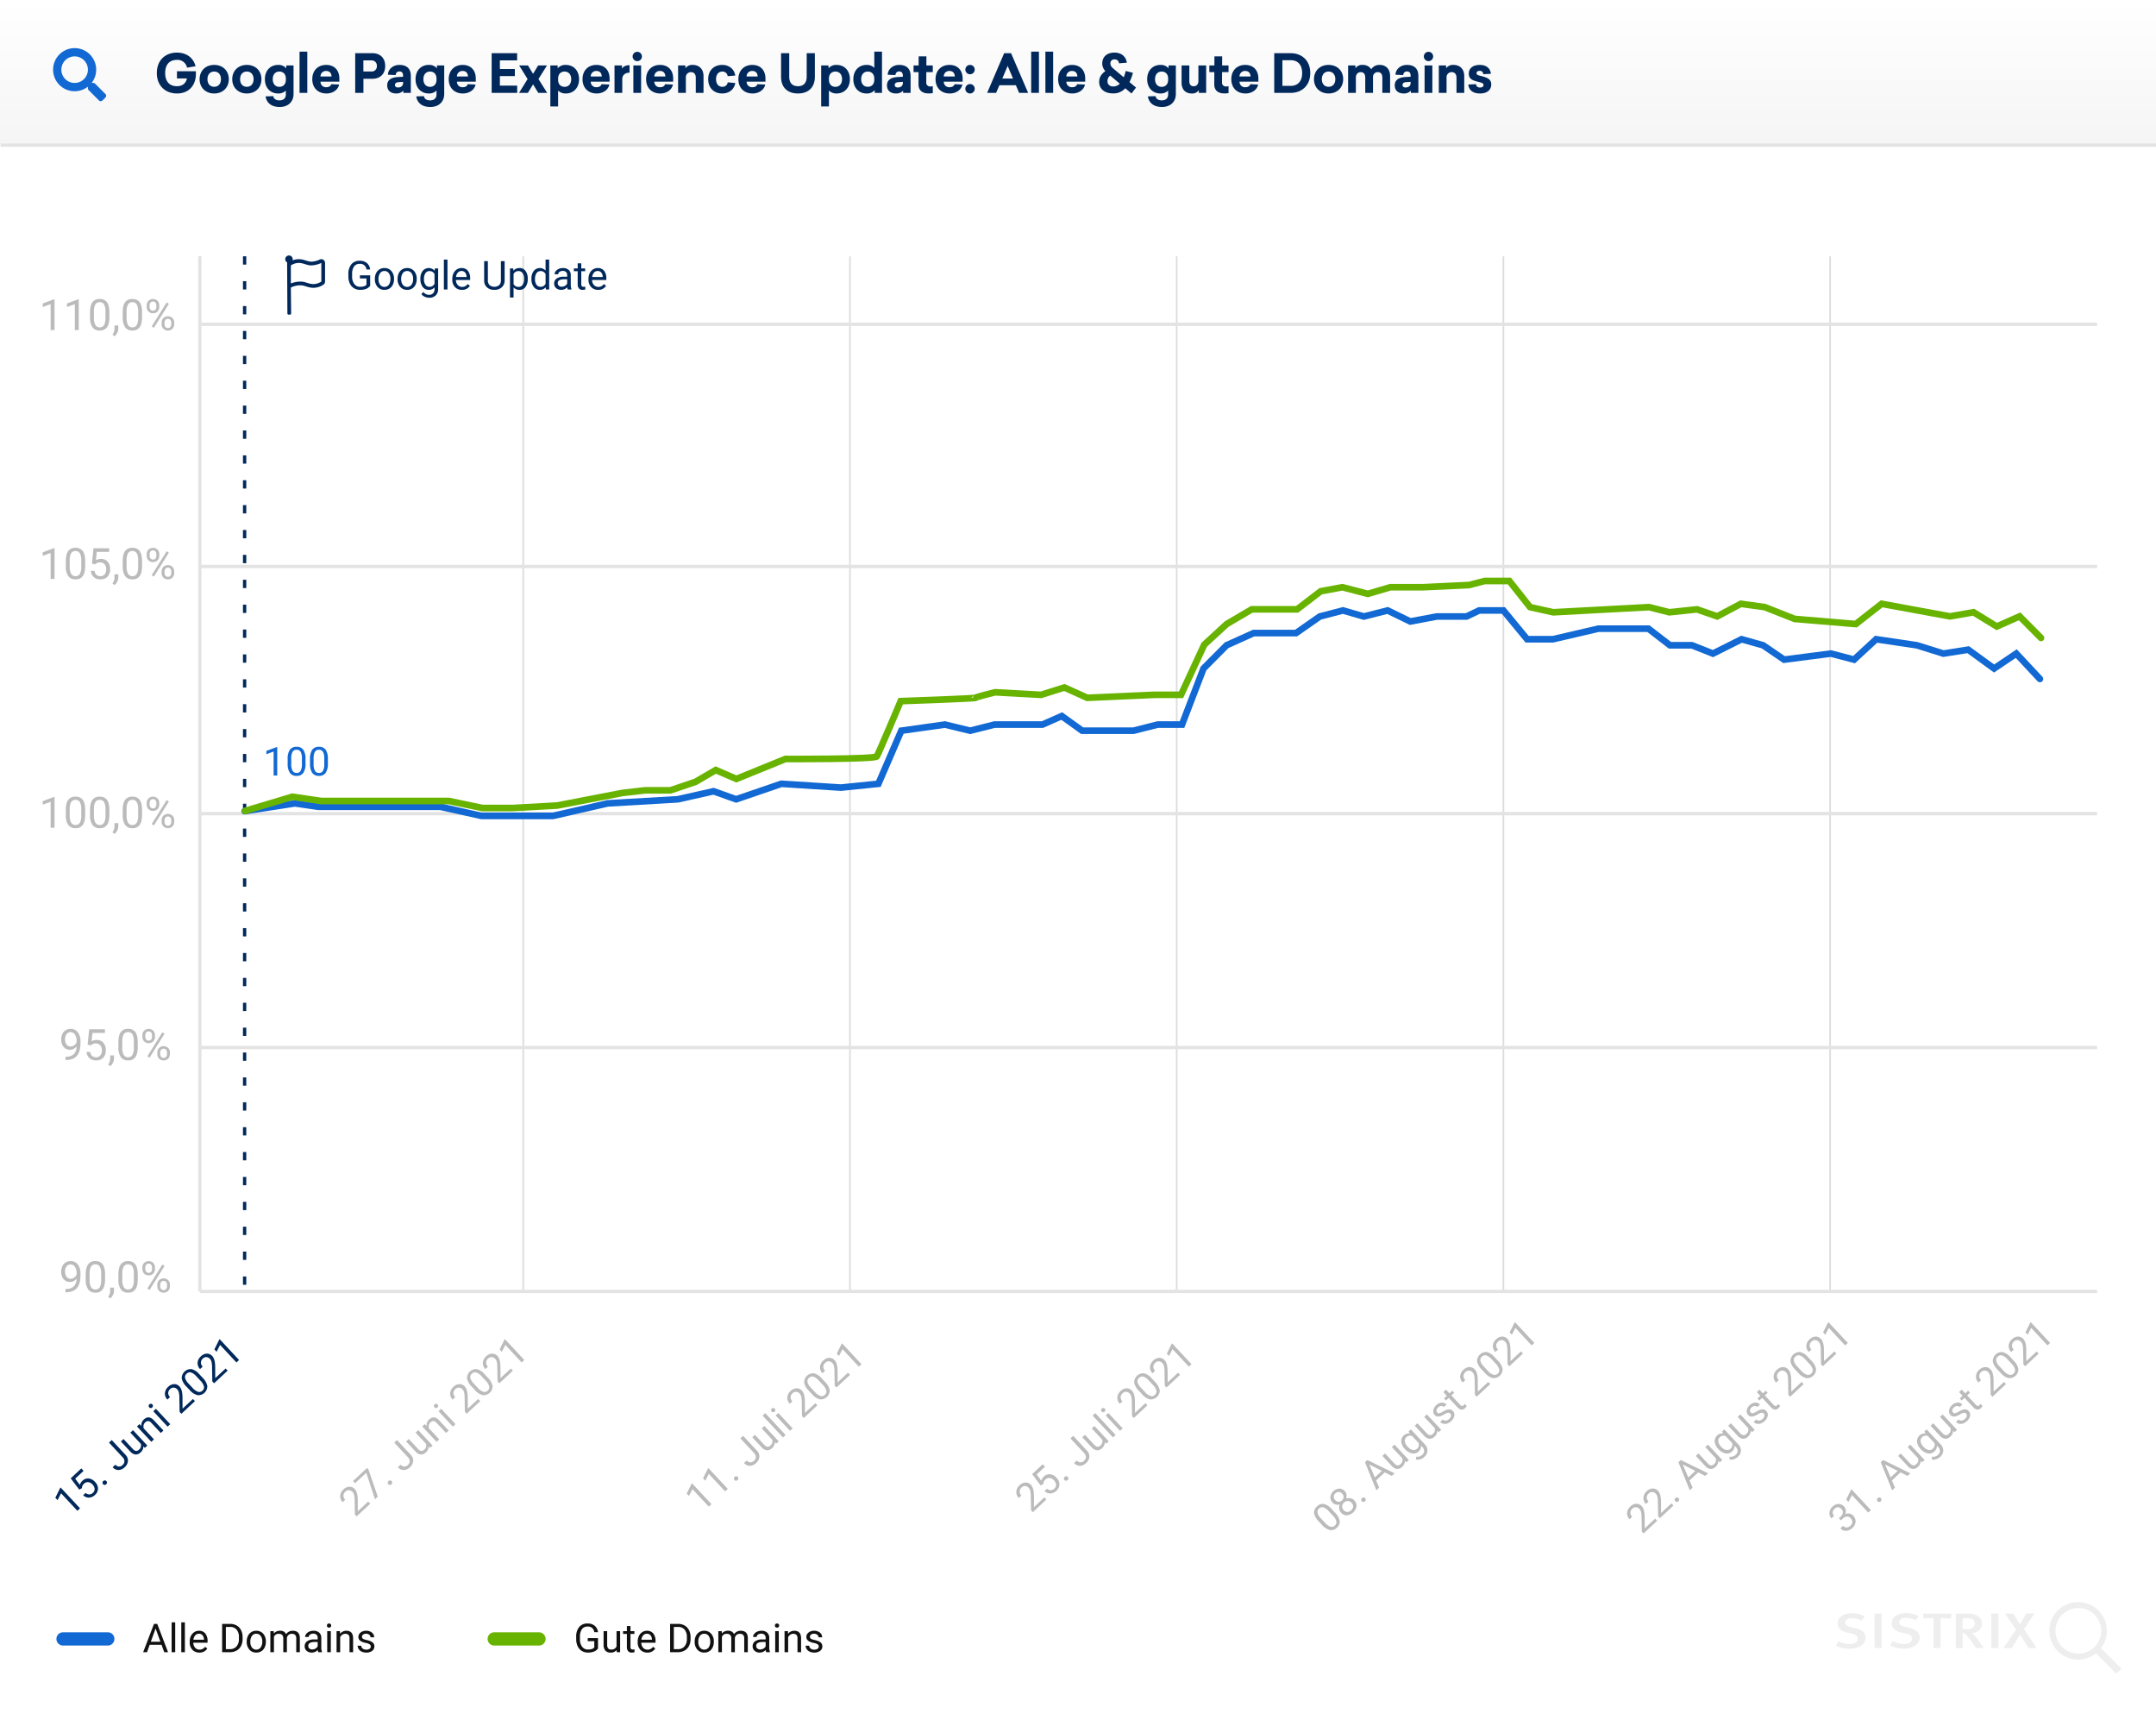 <svg xmlns="http://www.w3.org/2000/svg" xmlns:xlink="http://www.w3.org/1999/xlink" width="1300" height="1037" viewBox="0 0 1300 1037"><rect x="0" y="0" width="1300" height="1037" fill="#808080" stroke="none"/><defs><linearGradient id="a" x1="0.5" x2="0.5" y2="1" gradientUnits="objectBoundingBox"><stop offset="0" stop-color="#fff"/><stop offset="1" stop-color="#f5f5f5"/></linearGradient><clipPath id="c"><rect width="1300" height="1037"/></clipPath></defs><g id="b" clip-path="url(#c)"><rect width="1300" height="1037" fill="#fff"/><path d="M0,0H1300a0,0,0,0,1,0,0V945a6,6,0,0,1-6,6H6a6,6,0,0,1-6-6V0A0,0,0,0,1,0,0Z" transform="translate(0 88)" fill="#fff"/><path d="M6,0H1294a6,6,0,0,1,6,6V88a0,0,0,0,1,0,0H0a0,0,0,0,1,0,0V6A6,6,0,0,1,6,0Z" fill="url(#a)"/><line x2="1299.5" transform="translate(0.5 87.5)" fill="none" stroke="#e3e3e3" stroke-width="2"/><g transform="translate(1041 1325)"><rect width="257" height="52" transform="translate(0 -359)" fill="#fff"/><g transform="translate(66 151)"><path d="M87.056,45.443c0,3.458-3.332,6.665-9.683,6.665A18.539,18.539,0,0,1,69.2,50.221l1.509-2.641a14.128,14.128,0,0,0,6.79,1.7c3.018,0,4.9-1.257,4.9-3.269,0-1.509-1.132-2.515-3.71-3.018l-2.641-.629a7.92,7.92,0,0,1-4.778-2.515,4.5,4.5,0,0,1-1.006-3.018c0-3.647,3.458-6.162,8.425-6.162a15.572,15.572,0,0,1,7.859,2.012l-1.886,2.452a12.094,12.094,0,0,0-5.847-1.509c-2.452,0-4.024,1.132-4.024,2.829,0,1.32.88,1.949,3.269,2.578l2.955.692C84.541,40.413,87.056,42.3,87.056,45.443Zm26.533-5.91-2.955-.692c-2.452-.629-3.269-1.257-3.269-2.578,0-1.7,1.635-2.829,4.024-2.829a11.918,11.918,0,0,1,5.847,1.509l1.886-2.452a15.463,15.463,0,0,0-7.859-1.886c-4.967,0-8.425,2.515-8.425,6.162a4.29,4.29,0,0,0,1.006,3.018,7.909,7.909,0,0,0,4.841,2.515l2.641.629c2.578.566,3.71,1.509,3.71,3.018,0,2.075-1.823,3.269-4.9,3.269a14.822,14.822,0,0,1-6.728-1.7l-1.509,2.641a18.342,18.342,0,0,0,8.174,1.886c6.35,0,9.683-3.207,9.683-6.665C119.688,42.3,117.173,40.413,113.59,39.533ZM92.527,51.668h4.213V30.919H92.527Zm29.3-17.919h6.287V51.668h4.15V33.811h6.225l.566-2.892H121.889v2.829Zm60.8,6.539,6.287-9.431h-4.9l-3.9,6.476-3.961-6.413h-5.03l6.665,9.62L170.177,51.73h5.093l4.967-8.237,5.156,8.237h4.9ZM154.835,46.7l3.647,4.967h-4.9l-2.138-3.207a23.639,23.639,0,0,0-4.213-5.156,2.227,2.227,0,0,0-1.635-.629V51.73h-4.087V30.919h7.608c5.533,0,8.111,2.7,8.111,5.973a5.742,5.742,0,0,1-5.722,5.722h-.44A16.7,16.7,0,0,1,154.835,46.7Zm-3.018-7.293a3.256,3.256,0,0,0,1.132-2.515c0-2.138-1.383-3.207-5.03-3.207h-2.326v6.6h2.138a6.4,6.4,0,0,0,4.087-.88ZM162.946,51.73h4.213V30.919h-4.275Zm75.324,15.4L226.009,54.874a17.341,17.341,0,1,1,3.018-3.081l12.323,12.323ZM215.384,55.063a13.77,13.77,0,1,0-13.77-13.77,13.766,13.766,0,0,0,13.77,13.77Z" transform="translate(-69.2 -534.177)" fill="#eee"/></g></g><path d="M31.563,27.669l-6.231-6.231A1.5,1.5,0,0,0,24.269,21H23.25A12.994,12.994,0,1,0,21,23.25v1.019a1.5,1.5,0,0,0,.438,1.063l6.231,6.231a1.494,1.494,0,0,0,2.119,0l1.769-1.769A1.507,1.507,0,0,0,31.563,27.669ZM13,21a8,8,0,1,1,8-8A8,8,0,0,1,13,21Z" transform="translate(32 29)" fill="#1269d3"/><line y2="624" transform="translate(315.5 154.5)" fill="none" stroke="#ddd" stroke-width="1"/><line y2="624" transform="translate(512.5 154.5)" fill="none" stroke="#ddd" stroke-width="1"/><line y2="624" transform="translate(709.5 154.5)" fill="none" stroke="#ddd" stroke-width="1"/><line y2="624" transform="translate(906.5 154.5)" fill="none" stroke="#ddd" stroke-width="1"/><line y2="624" transform="translate(1103.5 154.5)" fill="none" stroke="#ddd" stroke-width="1"/><line y1="624" transform="translate(120.5 154.5)" fill="none" stroke="#e3e3e3" stroke-width="2"/><line y2="1144" transform="translate(120.5 778.5) rotate(-90)" fill="none" stroke="#e3e3e3" stroke-width="2"/><line y2="1144" transform="translate(120.5 490.5) rotate(-90)" fill="none" stroke="#e3e3e3" stroke-width="2"/><line y2="1144" transform="translate(120.5 195.5) rotate(-90)" fill="none" stroke="#e3e3e3" stroke-width="2"/><line y2="1144" transform="translate(120.5 341.5) rotate(-90)" fill="none" stroke="#e3e3e3" stroke-width="2"/><line y2="1144" transform="translate(120.5 631.5) rotate(-90)" fill="none" stroke="#e3e3e3" stroke-width="2"/><line y2="624" transform="translate(147.5 154.5)" fill="none" stroke="#00285a" stroke-width="2" stroke-dasharray="5 10"/><path d="M8.543,23H6.363V8.551L1.992,10.156V8.188L8.2,5.855h.34Zm17.051-7.277a9.915,9.915,0,0,1-1.3,5.66,4.626,4.626,0,0,1-4.066,1.852,4.66,4.66,0,0,1-4.043-1.811,9.411,9.411,0,0,1-1.359-5.408V13.121a9.7,9.7,0,0,1,1.3-5.59A4.662,4.662,0,0,1,20.2,5.7a4.7,4.7,0,0,1,4.055,1.764,9.356,9.356,0,0,1,1.336,5.443Zm-2.168-2.965a7.944,7.944,0,0,0-.773-4.014A2.662,2.662,0,0,0,20.2,7.484a2.627,2.627,0,0,0-2.426,1.254,7.756,7.756,0,0,0-.785,3.855v3.469a8.071,8.071,0,0,0,.8,4.084,2.657,2.657,0,0,0,2.432,1.318,2.621,2.621,0,0,0,2.385-1.242,7.779,7.779,0,0,0,.814-3.914ZM39.07,15.723a9.915,9.915,0,0,1-1.3,5.66A4.626,4.626,0,0,1,33.7,23.234a4.66,4.66,0,0,1-4.043-1.811A9.411,9.411,0,0,1,28.3,16.016V13.121a9.7,9.7,0,0,1,1.3-5.59A4.662,4.662,0,0,1,33.68,5.7a4.7,4.7,0,0,1,4.055,1.764A9.356,9.356,0,0,1,39.07,12.91ZM36.9,12.758a7.944,7.944,0,0,0-.773-4.014,2.662,2.662,0,0,0-2.449-1.26,2.627,2.627,0,0,0-2.426,1.254,7.756,7.756,0,0,0-.785,3.855v3.469a8.071,8.071,0,0,0,.8,4.084A2.657,2.657,0,0,0,33.7,21.465a2.621,2.621,0,0,0,2.385-1.242,7.779,7.779,0,0,0,.814-3.914Z" transform="translate(158.625 444.5)" fill="#1269d3"/><path d="M190.758,3.75c-2.3,0-4.374-1.5-7.59-1.5a10.4,10.4,0,0,0-3.784.711,2.7,2.7,0,0,0,.115-.712c0-.072-.007-.188-.015-.26a2.25,2.25,0,1,0-3.36,2.209l.166,30.718a.75.75,0,0,0,.75.75h.75a.75.75,0,0,0,.75-.75l-.166-15.577A12.9,12.9,0,0,1,184.367,18c2.3,0,4.374,1.5,7.59,1.5a10.89,10.89,0,0,0,6.026-1.874A2.248,2.248,0,0,0,199,15.743V4.5a2.249,2.249,0,0,0-3.136-2.068A13.407,13.407,0,0,1,190.758,3.75Zm5.992,12a8.817,8.817,0,0,1-4.793,1.5c-2.81,0-4.781-1.5-7.59-1.5a16.078,16.078,0,0,0-5.992,1.125V6a8.817,8.817,0,0,1,4.793-1.5c2.81,0,4.781,1.5,7.59,1.5a16.028,16.028,0,0,0,5.992-1.5Z" transform="translate(-3 154)" fill="#00285a"/><path d="M-6700.35-19390l30.33-4.7,14.107,2.049h73.614l24.723,5.5h43.236l32.914-7.549,42.239-2.451,21.593-4.85,13.614,4.85,27.278-9.35,35.906,2.3,22.59-2.3,13.814-32,26.281-3.7,15.26,3.7,14.662-3.7h28.924l11.619-5.15,12.318,8.85h30.918l14.611-3.7h14.662l12.966-33.8,13.913-14,16.307-7.35h25.583l14.313-10,13.963-3.65,12.617,3.65,14.313-3.65,13.664,6.65,15.958-3h17.953l7.63-3.65h14.611l14.313,17.35h15.609l27.278-6.35h30.271l12.966,10h13.265l12.667,5,17.254-8.65,12.966,3.65,12.667,8.65,28.275-3.65,13.913,3.65,13.315-12.3L-5692-19490l15.958,5,14.96-2.35,15.609,11.35,13.365-9,14.262,15.3" transform="translate(6847.85 19879)" fill="none" stroke="#1269d3" stroke-linecap="round" stroke-width="4"/><path d="M-4235.333-19965.434l-12.9-13-13.767,6.1-14-8.566-14.233,2.467-41.2-7.566-15.567,12.2-36.9-3.1-17.967-7.1-14.467-2-14.233,7.566-12.233-4.232-16.633,1.766-12.233-3.1-57.767,3.1-14-3.1-12.467-15.768h-14.9l-9.3,2.434-28,1.334h-19.566l-13.567,4-15.333-4-13.1,2.434-14.233,10.9h-27.333l-15.1,8.867-13.566,12.465-14,30.2h-16.2l-40.333,1.8-13.8-6.232-14,4.434-27.767-1.533s-11.8,2.9-11.8,3.332-45.1,2-45.1,2-13.333,31.566-14.434,33.334-55.1,1.533-55.1,1.533l-29.567,12.033-12.433-5.365-12.233,7.133-15.1,5.1H-5076.9l-13.767,1.566-39.333,7.6-26.9,1.5h-18.2l-20.233-4.232h-76.9l-17.467-2.566-28.633,8.566" transform="translate(5466 20350)" fill="none" stroke="#68b300" stroke-linecap="round" stroke-width="4"/><path d="M73.244,23h-2.18V8.551l-4.371,1.605V8.188L72.9,5.855h.34Zm7.348-8.555.867-8.508H90.2v2H83.3l-.516,4.652a5.506,5.506,0,0,1,2.848-.738,4.707,4.707,0,0,1,3.7,1.541,6.04,6.04,0,0,1,1.371,4.166,5.829,5.829,0,0,1-1.424,4.154A5.19,5.19,0,0,1,85.3,23.234a5.393,5.393,0,0,1-3.691-1.254,5,5,0,0,1-1.629-3.469h2.051a3.443,3.443,0,0,0,1.043,2.209,3.243,3.243,0,0,0,2.227.744,2.925,2.925,0,0,0,2.373-1.031,4.311,4.311,0,0,0,.861-2.848,3.957,3.957,0,0,0-.932-2.748A3.169,3.169,0,0,0,85.127,13.8a3.574,3.574,0,0,0-2.227.621l-.574.469Zm12.75,7.418a1.358,1.358,0,0,1,.334-.937,1.273,1.273,0,0,1,1-.375,1.311,1.311,0,0,1,1.014.375,1.33,1.33,0,0,1,.346.938,1.258,1.258,0,0,1-.346.9,1.334,1.334,0,0,1-1.014.363,1.205,1.205,0,0,1-1.336-1.266Zm19.7-15.926H115.3V18.02a5,5,0,0,1-1.471,3.832,5.49,5.49,0,0,1-3.92,1.383,5.643,5.643,0,0,1-3.961-1.3,4.7,4.7,0,0,1-1.418-3.645h2.25a2.828,2.828,0,0,0,3.129,3.105,3.017,3.017,0,0,0,2.256-.879,3.4,3.4,0,0,0,.873-2.461Zm13.582,15.809a4.6,4.6,0,0,1-3.715,1.488,3.942,3.942,0,0,1-3.088-1.178,5.1,5.1,0,0,1-1.072-3.486V10.32h2.168v8.191q0,2.883,2.344,2.883a3.245,3.245,0,0,0,3.3-1.852V10.32h2.168V23H126.67Zm7.453-11.426.07,1.594a4.621,4.621,0,0,1,3.8-1.828q4.02,0,4.055,4.535V23H139.83V14.609a2.919,2.919,0,0,0-.627-2.027,2.512,2.512,0,0,0-1.916-.656,3.129,3.129,0,0,0-1.852.563,3.82,3.82,0,0,0-1.242,1.477V23h-2.168V10.32ZM147.623,23h-2.168V10.32h2.168ZM145.279,6.957a1.294,1.294,0,0,1,.322-.891,1.21,1.21,0,0,1,.955-.363,1.229,1.229,0,0,1,.961.363,1.28,1.28,0,0,1,.328.891,1.238,1.238,0,0,1-.328.879,1.251,1.251,0,0,1-.961.352,1.232,1.232,0,0,1-.955-.352A1.251,1.251,0,0,1,145.279,6.957ZM167.99,23h-11.18V21.441l5.906-6.562a14.032,14.032,0,0,0,1.811-2.42,4.039,4.039,0,0,0,.5-1.928,3.061,3.061,0,0,0-.809-2.191,2.827,2.827,0,0,0-2.156-.855,3.348,3.348,0,0,0-2.514.92,3.514,3.514,0,0,0-.9,2.561h-2.168A5.032,5.032,0,0,1,158,7.156,5.626,5.626,0,0,1,162.061,5.7a5.406,5.406,0,0,1,3.762,1.248,4.257,4.257,0,0,1,1.383,3.322q0,2.52-3.211,6l-4.57,4.957h8.566Zm13-7.277a9.915,9.915,0,0,1-1.3,5.66,5.405,5.405,0,0,1-8.109.041,9.411,9.411,0,0,1-1.359-5.408V13.121a9.7,9.7,0,0,1,1.3-5.59,5.5,5.5,0,0,1,8.133-.064,9.356,9.356,0,0,1,1.336,5.443Zm-2.168-2.965a7.944,7.944,0,0,0-.773-4.014,2.662,2.662,0,0,0-2.449-1.26,2.627,2.627,0,0,0-2.426,1.254,7.756,7.756,0,0,0-.785,3.855v3.469a8.071,8.071,0,0,0,.8,4.084,2.657,2.657,0,0,0,2.432,1.318A2.621,2.621,0,0,0,178,20.223a7.779,7.779,0,0,0,.814-3.914ZM194.943,23h-11.18V21.441l5.906-6.562a14.032,14.032,0,0,0,1.811-2.42,4.039,4.039,0,0,0,.5-1.928,3.061,3.061,0,0,0-.809-2.191,2.827,2.827,0,0,0-2.156-.855,3.348,3.348,0,0,0-2.514.92,3.514,3.514,0,0,0-.9,2.561h-2.168a5.032,5.032,0,0,1,1.518-3.809A5.626,5.626,0,0,1,189.014,5.7a5.406,5.406,0,0,1,3.762,1.248,4.257,4.257,0,0,1,1.383,3.322q0,2.52-3.211,6l-4.57,4.957h8.566Zm9.422,0h-2.18V8.551l-4.371,1.605V8.188l6.211-2.332h.34Z" transform="translate(-21 942.404) rotate(-43)" fill="#00285a"/><path d="M77.3,23H66.119V21.441l5.906-6.562a14.032,14.032,0,0,0,1.811-2.42,4.039,4.039,0,0,0,.5-1.928,3.061,3.061,0,0,0-.809-2.191,2.827,2.827,0,0,0-2.156-.855,3.348,3.348,0,0,0-2.514.92,3.514,3.514,0,0,0-.9,2.561H65.791a5.032,5.032,0,0,1,1.518-3.809A5.626,5.626,0,0,1,71.369,5.7a5.406,5.406,0,0,1,3.762,1.248,4.257,4.257,0,0,1,1.383,3.322q0,2.52-3.211,6l-4.57,4.957H77.3ZM90.611,7.156,83.545,23H81.271L88.314,7.719H79.08V5.938H90.611Zm2.73,14.707a1.358,1.358,0,0,1,.334-.937,1.273,1.273,0,0,1,1-.375,1.311,1.311,0,0,1,1.014.375,1.33,1.33,0,0,1,.346.938,1.258,1.258,0,0,1-.346.9,1.334,1.334,0,0,1-1.014.363,1.205,1.205,0,0,1-1.336-1.266Zm19.7-15.926H115.3V18.02a5,5,0,0,1-1.471,3.832,5.49,5.49,0,0,1-3.92,1.383,5.643,5.643,0,0,1-3.961-1.3,4.7,4.7,0,0,1-1.418-3.645h2.25a2.828,2.828,0,0,0,3.129,3.105,3.017,3.017,0,0,0,2.256-.879,3.4,3.4,0,0,0,.873-2.461Zm13.582,15.809a4.6,4.6,0,0,1-3.715,1.488,3.942,3.942,0,0,1-3.088-1.178,5.1,5.1,0,0,1-1.072-3.486V10.32h2.168v8.191q0,2.883,2.344,2.883a3.245,3.245,0,0,0,3.3-1.852V10.32h2.168V23H126.67Zm7.453-11.426.07,1.594a4.621,4.621,0,0,1,3.8-1.828q4.02,0,4.055,4.535V23H139.83V14.609a2.919,2.919,0,0,0-.627-2.027,2.512,2.512,0,0,0-1.916-.656,3.129,3.129,0,0,0-1.852.563,3.82,3.82,0,0,0-1.242,1.477V23h-2.168V10.32ZM147.623,23h-2.168V10.32h2.168ZM145.279,6.957a1.294,1.294,0,0,1,.322-.891,1.21,1.21,0,0,1,.955-.363,1.229,1.229,0,0,1,.961.363,1.28,1.28,0,0,1,.328.891,1.238,1.238,0,0,1-.328.879,1.251,1.251,0,0,1-.961.352,1.232,1.232,0,0,1-.955-.352A1.251,1.251,0,0,1,145.279,6.957ZM167.99,23h-11.18V21.441l5.906-6.562a14.032,14.032,0,0,0,1.811-2.42,4.039,4.039,0,0,0,.5-1.928,3.061,3.061,0,0,0-.809-2.191,2.827,2.827,0,0,0-2.156-.855,3.348,3.348,0,0,0-2.514.92,3.514,3.514,0,0,0-.9,2.561h-2.168A5.032,5.032,0,0,1,158,7.156,5.626,5.626,0,0,1,162.061,5.7a5.406,5.406,0,0,1,3.762,1.248,4.257,4.257,0,0,1,1.383,3.322q0,2.52-3.211,6l-4.57,4.957h8.566Zm13-7.277a9.915,9.915,0,0,1-1.3,5.66,5.405,5.405,0,0,1-8.109.041,9.411,9.411,0,0,1-1.359-5.408V13.121a9.7,9.7,0,0,1,1.3-5.59,5.5,5.5,0,0,1,8.133-.064,9.356,9.356,0,0,1,1.336,5.443Zm-2.168-2.965a7.944,7.944,0,0,0-.773-4.014,2.662,2.662,0,0,0-2.449-1.26,2.627,2.627,0,0,0-2.426,1.254,7.756,7.756,0,0,0-.785,3.855v3.469a8.071,8.071,0,0,0,.8,4.084,2.657,2.657,0,0,0,2.432,1.318A2.621,2.621,0,0,0,178,20.223a7.779,7.779,0,0,0,.814-3.914ZM194.943,23h-11.18V21.441l5.906-6.562a14.032,14.032,0,0,0,1.811-2.42,4.039,4.039,0,0,0,.5-1.928,3.061,3.061,0,0,0-.809-2.191,2.827,2.827,0,0,0-2.156-.855,3.348,3.348,0,0,0-2.514.92,3.514,3.514,0,0,0-.9,2.561h-2.168a5.032,5.032,0,0,1,1.518-3.809A5.626,5.626,0,0,1,189.014,5.7a5.406,5.406,0,0,1,3.762,1.248,4.257,4.257,0,0,1,1.383,3.322q0,2.52-3.211,6l-4.57,4.957h8.566Zm9.422,0h-2.18V8.551l-4.371,1.605V8.188l6.211-2.332h.34Z" transform="translate(151 942.404) rotate(-43)" fill="#bbb"/><path d="M76.953,23h-2.18V8.551L70.4,10.156V8.188l6.211-2.332h.34ZM90.43,23H88.25V8.551l-4.371,1.605V8.188L90.09,5.855h.34Zm6.621-1.137a1.358,1.358,0,0,1,.334-.937,1.273,1.273,0,0,1,1-.375,1.311,1.311,0,0,1,1.014.375,1.33,1.33,0,0,1,.346.938,1.258,1.258,0,0,1-.346.9,1.334,1.334,0,0,1-1.014.363,1.205,1.205,0,0,1-1.336-1.266Zm19.7-15.926h2.262V18.02a5,5,0,0,1-1.471,3.832,5.49,5.49,0,0,1-3.92,1.383,5.643,5.643,0,0,1-3.961-1.3,4.7,4.7,0,0,1-1.418-3.645h2.25a2.828,2.828,0,0,0,3.129,3.105,3.017,3.017,0,0,0,2.256-.879,3.4,3.4,0,0,0,.873-2.461Zm13.582,15.809a4.6,4.6,0,0,1-3.715,1.488,3.942,3.942,0,0,1-3.088-1.178,5.1,5.1,0,0,1-1.072-3.486V10.32h2.168v8.191q0,2.883,2.344,2.883a3.245,3.245,0,0,0,3.3-1.852V10.32h2.168V23h-2.062ZM138.09,23h-2.168V5h2.168Zm5.824,0h-2.168V10.32h2.168ZM141.57,6.957a1.294,1.294,0,0,1,.322-.891,1.21,1.21,0,0,1,.955-.363,1.229,1.229,0,0,1,.961.363,1.28,1.28,0,0,1,.328.891,1.238,1.238,0,0,1-.328.879,1.251,1.251,0,0,1-.961.352,1.232,1.232,0,0,1-.955-.352A1.251,1.251,0,0,1,141.57,6.957ZM164.281,23H153.1V21.441l5.906-6.562a14.032,14.032,0,0,0,1.811-2.42,4.039,4.039,0,0,0,.5-1.928,3.061,3.061,0,0,0-.809-2.191,2.827,2.827,0,0,0-2.156-.855,3.348,3.348,0,0,0-2.514.92,3.514,3.514,0,0,0-.9,2.561h-2.168a5.032,5.032,0,0,1,1.518-3.809A5.626,5.626,0,0,1,158.352,5.7a5.406,5.406,0,0,1,3.762,1.248,4.257,4.257,0,0,1,1.383,3.322q0,2.52-3.211,6l-4.57,4.957h8.566Zm13-7.277a9.915,9.915,0,0,1-1.3,5.66,5.405,5.405,0,0,1-8.109.041,9.411,9.411,0,0,1-1.359-5.408V13.121a9.7,9.7,0,0,1,1.3-5.59,5.5,5.5,0,0,1,8.133-.064,9.356,9.356,0,0,1,1.336,5.443Zm-2.168-2.965a7.944,7.944,0,0,0-.773-4.014,2.662,2.662,0,0,0-2.449-1.26,2.627,2.627,0,0,0-2.426,1.254,7.756,7.756,0,0,0-.785,3.855v3.469a8.071,8.071,0,0,0,.8,4.084,2.657,2.657,0,0,0,2.432,1.318,2.621,2.621,0,0,0,2.385-1.242,7.779,7.779,0,0,0,.814-3.914ZM191.234,23h-11.18V21.441l5.906-6.562a14.032,14.032,0,0,0,1.811-2.42,4.039,4.039,0,0,0,.5-1.928,3.061,3.061,0,0,0-.809-2.191,2.827,2.827,0,0,0-2.156-.855,3.348,3.348,0,0,0-2.514.92,3.514,3.514,0,0,0-.9,2.561h-2.168a5.032,5.032,0,0,1,1.518-3.809A5.626,5.626,0,0,1,185.3,5.7a5.406,5.406,0,0,1,3.762,1.248,4.257,4.257,0,0,1,1.383,3.322q0,2.52-3.211,6l-4.57,4.957h8.566Zm9.422,0h-2.18V8.551l-4.371,1.605V8.188l6.211-2.332h.34Z" transform="translate(357 942.404) rotate(-43)" fill="#bbb"/><path d="M81.008,23H69.828V21.441l5.906-6.562a14.032,14.032,0,0,0,1.811-2.42,4.039,4.039,0,0,0,.5-1.928,3.061,3.061,0,0,0-.809-2.191,2.827,2.827,0,0,0-2.156-.855,3.348,3.348,0,0,0-2.514.92,3.514,3.514,0,0,0-.9,2.561H69.5a5.032,5.032,0,0,1,1.518-3.809A5.626,5.626,0,0,1,75.078,5.7,5.406,5.406,0,0,1,78.84,6.951a4.257,4.257,0,0,1,1.383,3.322q0,2.52-3.211,6l-4.57,4.957h8.566ZM84.3,14.445l.867-8.508H93.91v2h-6.9l-.516,4.652a5.506,5.506,0,0,1,2.848-.738,4.707,4.707,0,0,1,3.7,1.541,6.04,6.04,0,0,1,1.371,4.166,5.829,5.829,0,0,1-1.424,4.154,5.19,5.19,0,0,1-3.979,1.518A5.393,5.393,0,0,1,85.32,21.98a5,5,0,0,1-1.629-3.469h2.051a3.443,3.443,0,0,0,1.043,2.209,3.243,3.243,0,0,0,2.227.744,2.925,2.925,0,0,0,2.373-1.031,4.311,4.311,0,0,0,.861-2.848,3.957,3.957,0,0,0-.932-2.748A3.169,3.169,0,0,0,88.836,13.8a3.574,3.574,0,0,0-2.227.621l-.574.469Zm12.75,7.418a1.358,1.358,0,0,1,.334-.937,1.273,1.273,0,0,1,1-.375,1.311,1.311,0,0,1,1.014.375,1.33,1.33,0,0,1,.346.938,1.258,1.258,0,0,1-.346.9,1.334,1.334,0,0,1-1.014.363,1.205,1.205,0,0,1-1.336-1.266Zm19.7-15.926h2.262V18.02a5,5,0,0,1-1.471,3.832,5.49,5.49,0,0,1-3.92,1.383,5.643,5.643,0,0,1-3.961-1.3,4.7,4.7,0,0,1-1.418-3.645h2.25a2.828,2.828,0,0,0,3.129,3.105,3.017,3.017,0,0,0,2.256-.879,3.4,3.4,0,0,0,.873-2.461Zm13.582,15.809a4.6,4.6,0,0,1-3.715,1.488,3.942,3.942,0,0,1-3.088-1.178,5.1,5.1,0,0,1-1.072-3.486V10.32h2.168v8.191q0,2.883,2.344,2.883a3.245,3.245,0,0,0,3.3-1.852V10.32h2.168V23h-2.062ZM138.09,23h-2.168V5h2.168Zm5.824,0h-2.168V10.32h2.168ZM141.57,6.957a1.294,1.294,0,0,1,.322-.891,1.21,1.21,0,0,1,.955-.363,1.229,1.229,0,0,1,.961.363,1.28,1.28,0,0,1,.328.891,1.238,1.238,0,0,1-.328.879,1.251,1.251,0,0,1-.961.352,1.232,1.232,0,0,1-.955-.352A1.251,1.251,0,0,1,141.57,6.957ZM164.281,23H153.1V21.441l5.906-6.562a14.032,14.032,0,0,0,1.811-2.42,4.039,4.039,0,0,0,.5-1.928,3.061,3.061,0,0,0-.809-2.191,2.827,2.827,0,0,0-2.156-.855,3.348,3.348,0,0,0-2.514.92,3.514,3.514,0,0,0-.9,2.561h-2.168a5.032,5.032,0,0,1,1.518-3.809A5.626,5.626,0,0,1,158.352,5.7a5.406,5.406,0,0,1,3.762,1.248,4.257,4.257,0,0,1,1.383,3.322q0,2.52-3.211,6l-4.57,4.957h8.566Zm13-7.277a9.915,9.915,0,0,1-1.3,5.66,5.405,5.405,0,0,1-8.109.041,9.411,9.411,0,0,1-1.359-5.408V13.121a9.7,9.7,0,0,1,1.3-5.59,5.5,5.5,0,0,1,8.133-.064,9.356,9.356,0,0,1,1.336,5.443Zm-2.168-2.965a7.944,7.944,0,0,0-.773-4.014,2.662,2.662,0,0,0-2.449-1.26,2.627,2.627,0,0,0-2.426,1.254,7.756,7.756,0,0,0-.785,3.855v3.469a8.071,8.071,0,0,0,.8,4.084,2.657,2.657,0,0,0,2.432,1.318,2.621,2.621,0,0,0,2.385-1.242,7.779,7.779,0,0,0,.814-3.914ZM191.234,23h-11.18V21.441l5.906-6.562a14.032,14.032,0,0,0,1.811-2.42,4.039,4.039,0,0,0,.5-1.928,3.061,3.061,0,0,0-.809-2.191,2.827,2.827,0,0,0-2.156-.855,3.348,3.348,0,0,0-2.514.92,3.514,3.514,0,0,0-.9,2.561h-2.168a5.032,5.032,0,0,1,1.518-3.809A5.626,5.626,0,0,1,185.3,5.7a5.406,5.406,0,0,1,3.762,1.248,4.257,4.257,0,0,1,1.383,3.322q0,2.52-3.211,6l-4.57,4.957h8.566Zm9.422,0h-2.18V8.551l-4.371,1.605V8.188l6.211-2.332h.34Z" transform="translate(556 942.404) rotate(-43)" fill="#bbb"/><path d="M61.754,15.723a9.915,9.915,0,0,1-1.3,5.66,4.626,4.626,0,0,1-4.066,1.852,4.66,4.66,0,0,1-4.043-1.811,9.411,9.411,0,0,1-1.359-5.408V13.121a9.7,9.7,0,0,1,1.3-5.59A4.662,4.662,0,0,1,56.363,5.7a4.7,4.7,0,0,1,4.055,1.764,9.356,9.356,0,0,1,1.336,5.443Zm-2.168-2.965a7.944,7.944,0,0,0-.773-4.014,2.662,2.662,0,0,0-2.449-1.26,2.627,2.627,0,0,0-2.426,1.254,7.756,7.756,0,0,0-.785,3.855v3.469a8.071,8.071,0,0,0,.8,4.084,2.657,2.657,0,0,0,2.432,1.318,2.621,2.621,0,0,0,2.385-1.242,7.779,7.779,0,0,0,.814-3.914Zm15.293-2.367a3.962,3.962,0,0,1-.674,2.273,4.585,4.585,0,0,1-1.822,1.559A4.89,4.89,0,0,1,74.5,15.9a4.217,4.217,0,0,1,.779,2.5,4.459,4.459,0,0,1-1.494,3.527,6.551,6.551,0,0,1-7.875-.006,4.479,4.479,0,0,1-1.482-3.521,4.343,4.343,0,0,1,.756-2.5,4.7,4.7,0,0,1,2.092-1.687,4.472,4.472,0,0,1-1.793-1.559,4.019,4.019,0,0,1-.656-2.262,4.41,4.41,0,0,1,1.383-3.422,5.872,5.872,0,0,1,7.283,0A4.4,4.4,0,0,1,74.879,10.391Zm-1.77,7.957a3.145,3.145,0,0,0-.908-2.332,3.221,3.221,0,0,0-2.373-.9,3.051,3.051,0,0,0-3.234,3.234,3.029,3.029,0,0,0,.861,2.285,3.848,3.848,0,0,0,4.787-.006A3.022,3.022,0,0,0,73.109,18.348ZM69.852,7.484a2.8,2.8,0,0,0-2.068.791,2.906,2.906,0,0,0-.791,2.15,2.892,2.892,0,0,0,.779,2.1,3.1,3.1,0,0,0,4.16,0,2.892,2.892,0,0,0,.779-2.1A2.893,2.893,0,0,0,71.9,8.3,2.758,2.758,0,0,0,69.852,7.484Zm8.426,14.379a1.358,1.358,0,0,1,.334-.937,1.273,1.273,0,0,1,1-.375,1.311,1.311,0,0,1,1.014.375,1.33,1.33,0,0,1,.346.938,1.258,1.258,0,0,1-.346.9,1.334,1.334,0,0,1-1.014.363,1.205,1.205,0,0,1-1.336-1.266Zm21.973-3.328H93.1L91.5,23h-2.32L95.691,5.938H97.66L104.188,23h-2.309ZM93.781,16.7h5.8l-2.906-7.98Zm20.063,5.051a4.6,4.6,0,0,1-3.715,1.488,3.942,3.942,0,0,1-3.088-1.178,5.1,5.1,0,0,1-1.072-3.486V10.32h2.168v8.191q0,2.883,2.344,2.883a3.245,3.245,0,0,0,3.3-1.852V10.32h2.168V23h-2.062Zm4.887-5.191a7.452,7.452,0,0,1,1.371-4.717,4.727,4.727,0,0,1,7.254-.111l.105-1.406h1.98V22.7a5.158,5.158,0,0,1-1.459,3.879,5.384,5.384,0,0,1-3.92,1.418,6.521,6.521,0,0,1-2.684-.586,4.62,4.62,0,0,1-2-1.605l1.125-1.3a4.239,4.239,0,0,0,3.41,1.723,3.322,3.322,0,0,0,2.467-.891,3.4,3.4,0,0,0,.885-2.508v-1.09a4.456,4.456,0,0,1-3.551,1.5,4.331,4.331,0,0,1-3.6-1.793A7.835,7.835,0,0,1,118.73,16.555Zm2.18.246a5.685,5.685,0,0,0,.879,3.369,2.856,2.856,0,0,0,2.461,1.225,3.176,3.176,0,0,0,3.012-1.863V13.742a3.213,3.213,0,0,0-2.988-1.816,2.882,2.882,0,0,0-2.473,1.23A6.192,6.192,0,0,0,120.91,16.8Zm19.629,4.945a4.6,4.6,0,0,1-3.715,1.488,3.942,3.942,0,0,1-3.088-1.178,5.1,5.1,0,0,1-1.072-3.486V10.32h2.168v8.191q0,2.883,2.344,2.883a3.245,3.245,0,0,0,3.3-1.852V10.32h2.168V23h-2.062Zm12.785-2.109a1.6,1.6,0,0,0-.662-1.365,6.373,6.373,0,0,0-2.309-.838,10.915,10.915,0,0,1-2.613-.844,3.718,3.718,0,0,1-1.43-1.172,2.8,2.8,0,0,1-.463-1.617,3.289,3.289,0,0,1,1.318-2.637,5.149,5.149,0,0,1,3.369-1.078,5.3,5.3,0,0,1,3.5,1.113,3.536,3.536,0,0,1,1.342,2.848H153.2a1.957,1.957,0,0,0-.756-1.535,2.832,2.832,0,0,0-1.9-.645,2.964,2.964,0,0,0-1.852.516,1.623,1.623,0,0,0-.668,1.348,1.315,1.315,0,0,0,.621,1.184,7.642,7.642,0,0,0,2.244.762,11.693,11.693,0,0,1,2.631.867,3.838,3.838,0,0,1,1.494,1.213,2.982,2.982,0,0,1,.486,1.729,3.245,3.245,0,0,1-1.359,2.725,5.7,5.7,0,0,1-3.527,1.025,6.385,6.385,0,0,1-2.7-.539,4.384,4.384,0,0,1-1.834-1.506,3.629,3.629,0,0,1-.662-2.092h2.168a2.245,2.245,0,0,0,.873,1.729,3.387,3.387,0,0,0,2.15.639,3.5,3.5,0,0,0,1.975-.5A1.53,1.53,0,0,0,153.324,19.637ZM161.258,7.25v3.07h2.367V12h-2.367v7.873a1.76,1.76,0,0,0,.316,1.144,1.332,1.332,0,0,0,1.078.381,5.249,5.249,0,0,0,1.031-.141V23a6.322,6.322,0,0,1-1.664.233,2.7,2.7,0,0,1-2.191-.879,3.776,3.776,0,0,1-.738-2.5V12h-2.309V10.32h2.309V7.25ZM183.055,23h-11.18V21.441l5.906-6.562a14.032,14.032,0,0,0,1.811-2.42,4.039,4.039,0,0,0,.5-1.928,3.061,3.061,0,0,0-.809-2.191,2.827,2.827,0,0,0-2.156-.855,3.348,3.348,0,0,0-2.514.92,3.514,3.514,0,0,0-.9,2.561h-2.168a5.032,5.032,0,0,1,1.518-3.809A5.626,5.626,0,0,1,177.125,5.7a5.406,5.406,0,0,1,3.762,1.248,4.257,4.257,0,0,1,1.383,3.322q0,2.52-3.211,6l-4.57,4.957h8.566Zm13-7.277a9.915,9.915,0,0,1-1.3,5.66,5.405,5.405,0,0,1-8.109.041,9.411,9.411,0,0,1-1.359-5.408V13.121a9.7,9.7,0,0,1,1.3-5.59,5.5,5.5,0,0,1,8.133-.064,9.356,9.356,0,0,1,1.336,5.443Zm-2.168-2.965a7.944,7.944,0,0,0-.773-4.014,2.662,2.662,0,0,0-2.449-1.26,2.627,2.627,0,0,0-2.426,1.254,7.756,7.756,0,0,0-.785,3.855v3.469a8.071,8.071,0,0,0,.8,4.084,2.657,2.657,0,0,0,2.432,1.318,2.621,2.621,0,0,0,2.385-1.242,7.779,7.779,0,0,0,.814-3.914ZM210.008,23h-11.18V21.441l5.906-6.562a14.032,14.032,0,0,0,1.811-2.42,4.039,4.039,0,0,0,.5-1.928,3.061,3.061,0,0,0-.809-2.191,2.827,2.827,0,0,0-2.156-.855,3.348,3.348,0,0,0-2.514.92,3.514,3.514,0,0,0-.9,2.561H198.5a5.032,5.032,0,0,1,1.518-3.809A5.626,5.626,0,0,1,204.078,5.7a5.406,5.406,0,0,1,3.762,1.248,4.257,4.257,0,0,1,1.383,3.322q0,2.52-3.211,6l-4.57,4.957h8.566Zm9.422,0h-2.18V8.551l-4.371,1.605V8.188l6.211-2.332h.34Z" transform="translate(749 942.404) rotate(-43)" fill="#bbb"/><path d="M62.234,23H51.055V21.441l5.906-6.562a14.032,14.032,0,0,0,1.811-2.42,4.039,4.039,0,0,0,.5-1.928,3.061,3.061,0,0,0-.809-2.191A2.827,2.827,0,0,0,56.3,7.484a3.348,3.348,0,0,0-2.514.92,3.514,3.514,0,0,0-.9,2.561H50.727a5.032,5.032,0,0,1,1.518-3.809A5.626,5.626,0,0,1,56.3,5.7a5.406,5.406,0,0,1,3.762,1.248,4.257,4.257,0,0,1,1.383,3.322q0,2.52-3.211,6l-4.57,4.957h8.566Zm13.477,0H64.531V21.441l5.906-6.562a14.032,14.032,0,0,0,1.811-2.42,4.039,4.039,0,0,0,.5-1.928,3.061,3.061,0,0,0-.809-2.191,2.827,2.827,0,0,0-2.156-.855,3.348,3.348,0,0,0-2.514.92,3.514,3.514,0,0,0-.9,2.561H64.2a5.032,5.032,0,0,1,1.518-3.809A5.626,5.626,0,0,1,69.781,5.7a5.406,5.406,0,0,1,3.762,1.248,4.257,4.257,0,0,1,1.383,3.322q0,2.52-3.211,6l-4.57,4.957h8.566Zm2.566-1.137a1.358,1.358,0,0,1,.334-.937,1.273,1.273,0,0,1,1-.375,1.311,1.311,0,0,1,1.014.375,1.33,1.33,0,0,1,.346.938,1.258,1.258,0,0,1-.346.9,1.334,1.334,0,0,1-1.014.363,1.205,1.205,0,0,1-1.336-1.266Zm21.973-3.328H93.1L91.5,23h-2.32L95.691,5.938H97.66L104.188,23h-2.309ZM93.781,16.7h5.8l-2.906-7.98Zm20.063,5.051a4.6,4.6,0,0,1-3.715,1.488,3.942,3.942,0,0,1-3.088-1.178,5.1,5.1,0,0,1-1.072-3.486V10.32h2.168v8.191q0,2.883,2.344,2.883a3.245,3.245,0,0,0,3.3-1.852V10.32h2.168V23h-2.062Zm4.887-5.191a7.452,7.452,0,0,1,1.371-4.717,4.727,4.727,0,0,1,7.254-.111l.105-1.406h1.98V22.7a5.158,5.158,0,0,1-1.459,3.879,5.384,5.384,0,0,1-3.92,1.418,6.521,6.521,0,0,1-2.684-.586,4.62,4.62,0,0,1-2-1.605l1.125-1.3a4.239,4.239,0,0,0,3.41,1.723,3.322,3.322,0,0,0,2.467-.891,3.4,3.4,0,0,0,.885-2.508v-1.09a4.456,4.456,0,0,1-3.551,1.5,4.331,4.331,0,0,1-3.6-1.793A7.835,7.835,0,0,1,118.73,16.555Zm2.18.246a5.685,5.685,0,0,0,.879,3.369,2.856,2.856,0,0,0,2.461,1.225,3.176,3.176,0,0,0,3.012-1.863V13.742a3.213,3.213,0,0,0-2.988-1.816,2.882,2.882,0,0,0-2.473,1.23A6.192,6.192,0,0,0,120.91,16.8Zm19.629,4.945a4.6,4.6,0,0,1-3.715,1.488,3.942,3.942,0,0,1-3.088-1.178,5.1,5.1,0,0,1-1.072-3.486V10.32h2.168v8.191q0,2.883,2.344,2.883a3.245,3.245,0,0,0,3.3-1.852V10.32h2.168V23h-2.062Zm12.785-2.109a1.6,1.6,0,0,0-.662-1.365,6.373,6.373,0,0,0-2.309-.838,10.915,10.915,0,0,1-2.613-.844,3.718,3.718,0,0,1-1.43-1.172,2.8,2.8,0,0,1-.463-1.617,3.289,3.289,0,0,1,1.318-2.637,5.149,5.149,0,0,1,3.369-1.078,5.3,5.3,0,0,1,3.5,1.113,3.536,3.536,0,0,1,1.342,2.848H153.2a1.957,1.957,0,0,0-.756-1.535,2.832,2.832,0,0,0-1.9-.645,2.964,2.964,0,0,0-1.852.516,1.623,1.623,0,0,0-.668,1.348,1.315,1.315,0,0,0,.621,1.184,7.642,7.642,0,0,0,2.244.762,11.693,11.693,0,0,1,2.631.867,3.838,3.838,0,0,1,1.494,1.213,2.982,2.982,0,0,1,.486,1.729,3.245,3.245,0,0,1-1.359,2.725,5.7,5.7,0,0,1-3.527,1.025,6.385,6.385,0,0,1-2.7-.539,4.384,4.384,0,0,1-1.834-1.506,3.629,3.629,0,0,1-.662-2.092h2.168a2.245,2.245,0,0,0,.873,1.729,3.387,3.387,0,0,0,2.15.639,3.5,3.5,0,0,0,1.975-.5A1.53,1.53,0,0,0,153.324,19.637ZM161.258,7.25v3.07h2.367V12h-2.367v7.873a1.76,1.76,0,0,0,.316,1.144,1.332,1.332,0,0,0,1.078.381,5.249,5.249,0,0,0,1.031-.141V23a6.322,6.322,0,0,1-1.664.233,2.7,2.7,0,0,1-2.191-.879,3.776,3.776,0,0,1-.738-2.5V12h-2.309V10.32h2.309V7.25ZM183.055,23h-11.18V21.441l5.906-6.562a14.032,14.032,0,0,0,1.811-2.42,4.039,4.039,0,0,0,.5-1.928,3.061,3.061,0,0,0-.809-2.191,2.827,2.827,0,0,0-2.156-.855,3.348,3.348,0,0,0-2.514.92,3.514,3.514,0,0,0-.9,2.561h-2.168a5.032,5.032,0,0,1,1.518-3.809A5.626,5.626,0,0,1,177.125,5.7a5.406,5.406,0,0,1,3.762,1.248,4.257,4.257,0,0,1,1.383,3.322q0,2.52-3.211,6l-4.57,4.957h8.566Zm13-7.277a9.915,9.915,0,0,1-1.3,5.66,5.405,5.405,0,0,1-8.109.041,9.411,9.411,0,0,1-1.359-5.408V13.121a9.7,9.7,0,0,1,1.3-5.59,5.5,5.5,0,0,1,8.133-.064,9.356,9.356,0,0,1,1.336,5.443Zm-2.168-2.965a7.944,7.944,0,0,0-.773-4.014,2.662,2.662,0,0,0-2.449-1.26,2.627,2.627,0,0,0-2.426,1.254,7.756,7.756,0,0,0-.785,3.855v3.469a8.071,8.071,0,0,0,.8,4.084,2.657,2.657,0,0,0,2.432,1.318,2.621,2.621,0,0,0,2.385-1.242,7.779,7.779,0,0,0,.814-3.914ZM210.008,23h-11.18V21.441l5.906-6.562a14.032,14.032,0,0,0,1.811-2.42,4.039,4.039,0,0,0,.5-1.928,3.061,3.061,0,0,0-.809-2.191,2.827,2.827,0,0,0-2.156-.855,3.348,3.348,0,0,0-2.514.92,3.514,3.514,0,0,0-.9,2.561H198.5a5.032,5.032,0,0,1,1.518-3.809A5.626,5.626,0,0,1,204.078,5.7a5.406,5.406,0,0,1,3.762,1.248,4.257,4.257,0,0,1,1.383,3.322q0,2.52-3.211,6l-4.57,4.957h8.566Zm9.422,0h-2.18V8.551l-4.371,1.605V8.188l6.211-2.332h.34Z" transform="translate(938 942.404) rotate(-43)" fill="#bbb"/><path d="M54.207,13.414h1.629a3.58,3.58,0,0,0,2.414-.809,2.7,2.7,0,0,0,.879-2.121q0-3-2.988-3a3.108,3.108,0,0,0-2.244.8,2.809,2.809,0,0,0-.838,2.127H50.891a4.353,4.353,0,0,1,1.482-3.369A5.4,5.4,0,0,1,56.141,5.7,5.337,5.337,0,0,1,59.926,6.98,4.614,4.614,0,0,1,61.3,10.531a3.745,3.745,0,0,1-.721,2.156,4.352,4.352,0,0,1-1.963,1.559,4.193,4.193,0,0,1,2.174,1.477,4.1,4.1,0,0,1,.768,2.52,4.654,4.654,0,0,1-1.5,3.645,5.617,5.617,0,0,1-3.9,1.348,5.766,5.766,0,0,1-3.908-1.3A4.315,4.315,0,0,1,50.738,18.5h2.18a2.789,2.789,0,0,0,.879,2.156,3.343,3.343,0,0,0,2.355.809,3.28,3.28,0,0,0,2.4-.82,3.161,3.161,0,0,0,.832-2.355A2.869,2.869,0,0,0,58.473,16a3.983,3.983,0,0,0-2.637-.82H54.207ZM71.656,23h-2.18V8.551l-4.371,1.605V8.188l6.211-2.332h.34Zm6.621-1.137a1.358,1.358,0,0,1,.334-.937,1.273,1.273,0,0,1,1-.375,1.311,1.311,0,0,1,1.014.375,1.33,1.33,0,0,1,.346.938,1.258,1.258,0,0,1-.346.9,1.334,1.334,0,0,1-1.014.363,1.205,1.205,0,0,1-1.336-1.266Zm21.973-3.328H93.1L91.5,23h-2.32L95.691,5.938H97.66L104.188,23h-2.309ZM93.781,16.7h5.8l-2.906-7.98Zm20.063,5.051a4.6,4.6,0,0,1-3.715,1.488,3.942,3.942,0,0,1-3.088-1.178,5.1,5.1,0,0,1-1.072-3.486V10.32h2.168v8.191q0,2.883,2.344,2.883a3.245,3.245,0,0,0,3.3-1.852V10.32h2.168V23h-2.062Zm4.887-5.191a7.452,7.452,0,0,1,1.371-4.717,4.727,4.727,0,0,1,7.254-.111l.105-1.406h1.98V22.7a5.158,5.158,0,0,1-1.459,3.879,5.384,5.384,0,0,1-3.92,1.418,6.521,6.521,0,0,1-2.684-.586,4.62,4.62,0,0,1-2-1.605l1.125-1.3a4.239,4.239,0,0,0,3.41,1.723,3.322,3.322,0,0,0,2.467-.891,3.4,3.4,0,0,0,.885-2.508v-1.09a4.456,4.456,0,0,1-3.551,1.5,4.331,4.331,0,0,1-3.6-1.793A7.835,7.835,0,0,1,118.73,16.555Zm2.18.246a5.685,5.685,0,0,0,.879,3.369,2.856,2.856,0,0,0,2.461,1.225,3.176,3.176,0,0,0,3.012-1.863V13.742a3.213,3.213,0,0,0-2.988-1.816,2.882,2.882,0,0,0-2.473,1.23A6.192,6.192,0,0,0,120.91,16.8Zm19.629,4.945a4.6,4.6,0,0,1-3.715,1.488,3.942,3.942,0,0,1-3.088-1.178,5.1,5.1,0,0,1-1.072-3.486V10.32h2.168v8.191q0,2.883,2.344,2.883a3.245,3.245,0,0,0,3.3-1.852V10.32h2.168V23h-2.062Zm12.785-2.109a1.6,1.6,0,0,0-.662-1.365,6.373,6.373,0,0,0-2.309-.838,10.915,10.915,0,0,1-2.613-.844,3.718,3.718,0,0,1-1.43-1.172,2.8,2.8,0,0,1-.463-1.617,3.289,3.289,0,0,1,1.318-2.637,5.149,5.149,0,0,1,3.369-1.078,5.3,5.3,0,0,1,3.5,1.113,3.536,3.536,0,0,1,1.342,2.848H153.2a1.957,1.957,0,0,0-.756-1.535,2.832,2.832,0,0,0-1.9-.645,2.964,2.964,0,0,0-1.852.516,1.623,1.623,0,0,0-.668,1.348,1.315,1.315,0,0,0,.621,1.184,7.642,7.642,0,0,0,2.244.762,11.693,11.693,0,0,1,2.631.867,3.838,3.838,0,0,1,1.494,1.213,2.982,2.982,0,0,1,.486,1.729,3.245,3.245,0,0,1-1.359,2.725,5.7,5.7,0,0,1-3.527,1.025,6.385,6.385,0,0,1-2.7-.539,4.384,4.384,0,0,1-1.834-1.506,3.629,3.629,0,0,1-.662-2.092h2.168a2.245,2.245,0,0,0,.873,1.729,3.387,3.387,0,0,0,2.15.639,3.5,3.5,0,0,0,1.975-.5A1.53,1.53,0,0,0,153.324,19.637ZM161.258,7.25v3.07h2.367V12h-2.367v7.873a1.76,1.76,0,0,0,.316,1.144,1.332,1.332,0,0,0,1.078.381,5.249,5.249,0,0,0,1.031-.141V23a6.322,6.322,0,0,1-1.664.233,2.7,2.7,0,0,1-2.191-.879,3.776,3.776,0,0,1-.738-2.5V12h-2.309V10.32h2.309V7.25ZM183.055,23h-11.18V21.441l5.906-6.562a14.032,14.032,0,0,0,1.811-2.42,4.039,4.039,0,0,0,.5-1.928,3.061,3.061,0,0,0-.809-2.191,2.827,2.827,0,0,0-2.156-.855,3.348,3.348,0,0,0-2.514.92,3.514,3.514,0,0,0-.9,2.561h-2.168a5.032,5.032,0,0,1,1.518-3.809A5.626,5.626,0,0,1,177.125,5.7a5.406,5.406,0,0,1,3.762,1.248,4.257,4.257,0,0,1,1.383,3.322q0,2.52-3.211,6l-4.57,4.957h8.566Zm13-7.277a9.915,9.915,0,0,1-1.3,5.66,5.405,5.405,0,0,1-8.109.041,9.411,9.411,0,0,1-1.359-5.408V13.121a9.7,9.7,0,0,1,1.3-5.59,5.5,5.5,0,0,1,8.133-.064,9.356,9.356,0,0,1,1.336,5.443Zm-2.168-2.965a7.944,7.944,0,0,0-.773-4.014,2.662,2.662,0,0,0-2.449-1.26,2.627,2.627,0,0,0-2.426,1.254,7.756,7.756,0,0,0-.785,3.855v3.469a8.071,8.071,0,0,0,.8,4.084,2.657,2.657,0,0,0,2.432,1.318,2.621,2.621,0,0,0,2.385-1.242,7.779,7.779,0,0,0,.814-3.914ZM210.008,23h-11.18V21.441l5.906-6.562a14.032,14.032,0,0,0,1.811-2.42,4.039,4.039,0,0,0,.5-1.928,3.061,3.061,0,0,0-.809-2.191,2.827,2.827,0,0,0-2.156-.855,3.348,3.348,0,0,0-2.514.92,3.514,3.514,0,0,0-.9,2.561H198.5a5.032,5.032,0,0,1,1.518-3.809A5.626,5.626,0,0,1,204.078,5.7a5.406,5.406,0,0,1,3.762,1.248,4.257,4.257,0,0,1,1.383,3.322q0,2.52-3.211,6l-4.57,4.957h8.566Zm9.422,0h-2.18V8.551l-4.371,1.605V8.188l6.211-2.332h.34Z" transform="translate(1060 942.404) rotate(-43)" fill="#bbb"/><path d="M14.578,20.762a5.2,5.2,0,0,1-2.42,1.857,9.775,9.775,0,0,1-3.615.615,7.011,7.011,0,0,1-3.7-.979,6.519,6.519,0,0,1-2.5-2.783,9.613,9.613,0,0,1-.908-4.184V13.8a8.973,8.973,0,0,1,1.8-5.977A6.268,6.268,0,0,1,8.285,5.7a6.474,6.474,0,0,1,4.3,1.365,5.947,5.947,0,0,1,1.992,3.873h-2.25A3.72,3.72,0,0,0,8.3,7.543,3.983,3.983,0,0,0,4.869,9.132a7.759,7.759,0,0,0-1.178,4.6v1.4A7.272,7.272,0,0,0,5,19.7a4.254,4.254,0,0,0,3.551,1.695,7.843,7.843,0,0,0,2.215-.281,3.425,3.425,0,0,0,1.57-.947V16.344H8.391V14.5h6.188Zm2.836-4.219a7.489,7.489,0,0,1,.732-3.352,5.464,5.464,0,0,1,2.039-2.3,5.551,5.551,0,0,1,2.982-.809,5.347,5.347,0,0,1,4.189,1.793,6.9,6.9,0,0,1,1.6,4.77V16.8a7.555,7.555,0,0,1-.709,3.322,5.383,5.383,0,0,1-2.027,2.291,5.614,5.614,0,0,1-3.029.82,5.334,5.334,0,0,1-4.178-1.793,6.863,6.863,0,0,1-1.6-4.746Zm2.18.258a5.424,5.424,0,0,0,.979,3.387,3.316,3.316,0,0,0,5.244-.018,5.932,5.932,0,0,0,.973-3.627,5.415,5.415,0,0,0-.99-3.381,3.148,3.148,0,0,0-2.631-1.295,3.113,3.113,0,0,0-2.59,1.277A5.888,5.888,0,0,0,19.594,16.8ZM31.1,16.543a7.489,7.489,0,0,1,.732-3.352,5.464,5.464,0,0,1,2.039-2.3,5.551,5.551,0,0,1,2.982-.809,5.347,5.347,0,0,1,4.189,1.793,6.9,6.9,0,0,1,1.6,4.77V16.8a7.555,7.555,0,0,1-.709,3.322,5.383,5.383,0,0,1-2.027,2.291,5.614,5.614,0,0,1-3.029.82A5.334,5.334,0,0,1,32.7,21.441,6.863,6.863,0,0,1,31.1,16.7Zm2.18.258a5.424,5.424,0,0,0,.979,3.387A3.316,3.316,0,0,0,39.5,20.17a5.932,5.932,0,0,0,.973-3.627,5.415,5.415,0,0,0-.99-3.381,3.148,3.148,0,0,0-2.631-1.295,3.113,3.113,0,0,0-2.59,1.277A5.888,5.888,0,0,0,33.281,16.8Zm11.566-.246a7.452,7.452,0,0,1,1.371-4.717,4.727,4.727,0,0,1,7.254-.111l.105-1.406h1.98V22.7A5.158,5.158,0,0,1,54.1,26.574a5.384,5.384,0,0,1-3.92,1.418,6.521,6.521,0,0,1-2.684-.586,4.62,4.62,0,0,1-2-1.605l1.125-1.3a4.239,4.239,0,0,0,3.41,1.723,3.322,3.322,0,0,0,2.467-.891,3.4,3.4,0,0,0,.885-2.508v-1.09a4.456,4.456,0,0,1-3.551,1.5,4.331,4.331,0,0,1-3.6-1.793A7.835,7.835,0,0,1,44.848,16.555Zm2.18.246a5.685,5.685,0,0,0,.879,3.369,2.856,2.856,0,0,0,2.461,1.225,3.176,3.176,0,0,0,3.012-1.863V13.742a3.213,3.213,0,0,0-2.988-1.816,2.882,2.882,0,0,0-2.473,1.23A6.192,6.192,0,0,0,47.027,16.8ZM61.184,23H59.016V5h2.168Zm8.73.234a5.54,5.54,0,0,1-4.2-1.693A6.285,6.285,0,0,1,64.1,17.012v-.4a7.609,7.609,0,0,1,.721-3.369,5.622,5.622,0,0,1,2.016-2.32,5.068,5.068,0,0,1,2.807-.838,4.749,4.749,0,0,1,3.844,1.629,7.053,7.053,0,0,1,1.371,4.664v.9H66.27a4.507,4.507,0,0,0,1.1,3.029,3.444,3.444,0,0,0,2.666,1.154A3.776,3.776,0,0,0,71.977,21a4.888,4.888,0,0,0,1.395-1.242L74.7,20.785A5.325,5.325,0,0,1,69.914,23.234Zm-.27-11.367a2.892,2.892,0,0,0-2.2.955,4.642,4.642,0,0,0-1.1,2.678h6.352v-.164a4.129,4.129,0,0,0-.891-2.561A2.723,2.723,0,0,0,69.645,11.867ZM95.66,5.938v11.6a5.442,5.442,0,0,1-1.518,3.949,6.115,6.115,0,0,1-4.084,1.723l-.6.023A6.386,6.386,0,0,1,85,21.723a5.407,5.407,0,0,1-1.687-4.16V5.938h2.227V17.492a3.9,3.9,0,0,0,1.02,2.877,4.667,4.667,0,0,0,5.83.006A3.9,3.9,0,0,0,93.4,17.5V5.938ZM109.582,16.8a7.592,7.592,0,0,1-1.324,4.664,4.244,4.244,0,0,1-3.586,1.77,4.65,4.65,0,0,1-3.633-1.465v6.105H98.871V10.32h1.98l.105,1.406a4.466,4.466,0,0,1,3.68-1.641,4.324,4.324,0,0,1,3.615,1.723,7.675,7.675,0,0,1,1.33,4.793Zm-2.168-.246a5.6,5.6,0,0,0-.914-3.387,2.945,2.945,0,0,0-2.508-1.242,3.187,3.187,0,0,0-2.953,1.746V19.73a3.193,3.193,0,0,0,2.977,1.734,2.931,2.931,0,0,0,2.479-1.236A6.115,6.115,0,0,0,107.414,16.555Zm4.395,0a7.428,7.428,0,0,1,1.383-4.693,4.7,4.7,0,0,1,7.148-.252V5h2.168V23h-1.992l-.105-1.359a4.415,4.415,0,0,1-3.621,1.594,4.331,4.331,0,0,1-3.592-1.8,7.512,7.512,0,0,1-1.389-4.711Zm2.168.246a5.624,5.624,0,0,0,.891,3.375,2.879,2.879,0,0,0,2.461,1.219,3.163,3.163,0,0,0,3.012-1.852V13.719a3.187,3.187,0,0,0-2.988-1.793,2.893,2.893,0,0,0-2.484,1.23A6.192,6.192,0,0,0,113.977,16.8ZM133.7,23a4.554,4.554,0,0,1-.3-1.336,4.837,4.837,0,0,1-3.609,1.57,4.476,4.476,0,0,1-3.076-1.061,3.431,3.431,0,0,1-1.2-2.689,3.584,3.584,0,0,1,1.506-3.076,7.1,7.1,0,0,1,4.236-1.1h2.109v-1a2.435,2.435,0,0,0-.68-1.811,2.732,2.732,0,0,0-2-.674,3.161,3.161,0,0,0-1.945.586,1.727,1.727,0,0,0-.785,1.418h-2.18A2.992,2.992,0,0,1,126.439,12a4.6,4.6,0,0,1,1.828-1.4,6.15,6.15,0,0,1,2.537-.516,5.013,5.013,0,0,1,3.434,1.1,3.953,3.953,0,0,1,1.289,3.018v5.836a7.135,7.135,0,0,0,.445,2.777V23Zm-3.6-1.652a3.81,3.81,0,0,0,1.934-.527,3.19,3.19,0,0,0,1.324-1.371v-2.6h-1.7q-3.984,0-3.984,2.332a1.974,1.974,0,0,0,.68,1.594A2.612,2.612,0,0,0,130.1,21.348Zm11.766-14.1v3.07h2.367V12h-2.367v7.873a1.76,1.76,0,0,0,.316,1.144,1.332,1.332,0,0,0,1.078.381,5.249,5.249,0,0,0,1.031-.141V23a6.322,6.322,0,0,1-1.664.233,2.7,2.7,0,0,1-2.191-.879,3.776,3.776,0,0,1-.738-2.5V12h-2.309V10.32H139.7V7.25Zm10.16,15.984a5.54,5.54,0,0,1-4.2-1.693,6.285,6.285,0,0,1-1.617-4.529v-.4a7.609,7.609,0,0,1,.721-3.369,5.622,5.622,0,0,1,2.016-2.32,5.068,5.068,0,0,1,2.807-.838,4.749,4.749,0,0,1,3.844,1.629,7.053,7.053,0,0,1,1.371,4.664v.9h-8.59a4.507,4.507,0,0,0,1.1,3.029,3.444,3.444,0,0,0,2.666,1.154A3.776,3.776,0,0,0,154.09,21a4.888,4.888,0,0,0,1.395-1.242l1.324,1.031A5.325,5.325,0,0,1,152.027,23.234Zm-.27-11.367a2.892,2.892,0,0,0-2.2.955,4.642,4.642,0,0,0-1.1,2.678H154.8v-.164a4.129,4.129,0,0,0-.891-2.561A2.723,2.723,0,0,0,151.758,11.867Z" transform="translate(208.625 151.5)" fill="#00285a"/><path d="M25.12,16.944H13.7V21.3h6.016c-.736,3.3-3.1,4.672-6.048,4.672-4.256,0-7.072-2.624-7.072-7.936S9.376,10.1,13.664,10.1a5.825,5.825,0,0,1,6.112,4.7l5.12-.864c-1.28-5.248-5.664-8.224-11.2-8.224-6.976,0-12.128,4.576-12.128,12.32,0,7.712,5.184,12.32,12.16,12.32,7.008,0,11.392-4.736,11.392-11.808Zm11.04-3.808c-5.056,0-8.8,3.392-8.8,8.608,0,5.184,3.744,8.608,8.8,8.608s8.8-3.424,8.8-8.608C44.96,16.528,41.216,13.136,36.16,13.136Zm0,4c2.4,0,4.064,1.7,4.064,4.608,0,2.88-1.664,4.576-4.064,4.576s-4.064-1.7-4.064-4.576C32.1,18.832,33.76,17.136,36.16,17.136Zm19.68-4c-5.056,0-8.8,3.392-8.8,8.608,0,5.184,3.744,8.608,8.8,8.608s8.8-3.424,8.8-8.608C64.64,16.528,60.9,13.136,55.84,13.136Zm0,4c2.4,0,4.064,1.7,4.064,4.608,0,2.88-1.664,4.576-4.064,4.576s-4.064-1.7-4.064-4.576C51.776,18.832,53.44,17.136,55.84,17.136Zm18.848-4c-4.672,0-7.968,3.424-7.968,8.608s3.3,8.608,7.968,8.608a6.37,6.37,0,0,0,4.672-1.76V30.96c0,2.368-1.568,3.552-3.872,3.552-2.112,0-3.488-.96-3.712-2.56l-4.64.16c.608,3.776,3.328,6.368,8.512,6.368,5.088,0,8.352-3.1,8.352-7.872V13.456H79.616v1.728A6.047,6.047,0,0,0,74.688,13.136Zm.768,4c2.3,0,3.9,1.568,3.9,4.224v.768c0,2.656-1.6,4.224-3.9,4.224-2.336,0-4-1.664-4-4.608S73.12,17.136,75.456,17.136ZM92.288,30V5.136H87.616V30Zm19.328-6.784V21.36c0-5.152-3.136-8.224-7.9-8.224-4.928,0-8.416,3.264-8.416,8.608,0,5.312,3.488,8.608,8.544,8.608,3.872,0,7.04-2.24,7.616-5.376l-4.7-.224c-.352,1.152-1.408,1.824-3.04,1.824a3.234,3.234,0,0,1-3.456-3.36Zm-7.936-6.432c2.112,0,3.136,1.312,3.232,3.328h-6.656A3.232,3.232,0,0,1,103.68,16.784Zm17.5-10.72V30h4.96V21.488h5.408c4.544,0,7.712-2.784,7.712-7.712s-3.168-7.712-7.712-7.712Zm4.928,4.352h4.8a3.116,3.116,0,0,1,3.328,3.36,3.091,3.091,0,0,1-3.328,3.328h-4.8Zm21.728,2.72c-4.256,0-6.912,3.008-6.912,5.92l4.672.192a2.115,2.115,0,0,1,2.3-2.176c1.44,0,2.144.9,2.144,2.56v.64l-2.944.16c-3.52.16-6.624,1.344-6.624,5.024,0,3.2,2.176,4.9,5.5,4.9a5.726,5.726,0,0,0,4.224-1.7V30h4.512V19.792C154.72,15.44,152.288,13.136,147.84,13.136Zm2.208,10.208v.7c0,1.76-1.28,2.688-2.976,2.688-1.12,0-1.92-.416-1.92-1.5,0-1.184.992-1.664,2.4-1.728Zm15.488-10.208c-4.672,0-7.968,3.424-7.968,8.608s3.3,8.608,7.968,8.608a6.37,6.37,0,0,0,4.672-1.76V30.96c0,2.368-1.568,3.552-3.872,3.552-2.112,0-3.488-.96-3.712-2.56l-4.64.16c.608,3.776,3.328,6.368,8.512,6.368,5.088,0,8.352-3.1,8.352-7.872V13.456h-4.384v1.728A6.047,6.047,0,0,0,165.536,13.136Zm.768,4c2.3,0,3.9,1.568,3.9,4.224v.768c0,2.656-1.6,4.224-3.9,4.224-2.336,0-4-1.664-4-4.608S163.968,17.136,166.3,17.136Zm27.584,6.08V21.36c0-5.152-3.136-8.224-7.9-8.224-4.928,0-8.416,3.264-8.416,8.608,0,5.312,3.488,8.608,8.544,8.608,3.872,0,7.04-2.24,7.616-5.376l-4.7-.224c-.352,1.152-1.408,1.824-3.04,1.824a3.234,3.234,0,0,1-3.456-3.36Zm-7.936-6.432c2.112,0,3.136,1.312,3.232,3.328h-6.656A3.232,3.232,0,0,1,185.952,16.784Zm32.864-6.368V6.064h-15.36V30h15.392V25.616H208.416v-5.76h9.024V15.6h-9.024V10.416ZM231.68,21.648l5.12-8.192h-5.312l-3.072,5.056-3.072-5.056h-5.312l5.088,8.192L219.968,30h5.312l3.136-5.152L231.584,30h5.344Zm16.48-8.512a6.023,6.023,0,0,0-4.9,2.048V13.456h-4.416v24.7h4.672V28.592a6.289,6.289,0,0,0,4.64,1.76c4.7,0,8-3.424,8-8.608S252.864,13.136,248.16,13.136Zm-.736,4c2.336,0,4,1.664,4,4.608s-1.664,4.608-4,4.608c-2.3,0-3.9-1.568-3.9-4.224V21.36C243.52,18.7,245.12,17.136,247.424,17.136Zm27.136,6.08V21.36c0-5.152-3.136-8.224-7.9-8.224-4.928,0-8.416,3.264-8.416,8.608,0,5.312,3.488,8.608,8.544,8.608,3.872,0,7.04-2.24,7.616-5.376l-4.7-.224c-.352,1.152-1.408,1.824-3.04,1.824a3.234,3.234,0,0,1-3.456-3.36Zm-7.936-6.432c2.112,0,3.136,1.312,3.232,3.328H263.2A3.232,3.232,0,0,1,266.624,16.784ZM286.592,13.3c-2.528,0-3.84.96-4.544,2.048V13.456h-4.512V30h4.672V21.616c0-2.272,1.7-3.808,4.384-3.808Zm4.64-8.064a2.814,2.814,0,0,0-2.784,2.816,2.8,2.8,0,0,0,5.6,0A2.8,2.8,0,0,0,291.232,5.232ZM293.568,30V13.456H288.9V30ZM312.9,23.216V21.36c0-5.152-3.136-8.224-7.9-8.224-4.928,0-8.416,3.264-8.416,8.608,0,5.312,3.488,8.608,8.544,8.608,3.872,0,7.04-2.24,7.616-5.376l-4.7-.224c-.352,1.152-1.408,1.824-3.04,1.824a3.234,3.234,0,0,1-3.456-3.36Zm-7.936-6.432c2.112,0,3.136,1.312,3.232,3.328h-6.656A3.232,3.232,0,0,1,304.96,16.784Zm19.776-3.648a5,5,0,0,0-4.448,2.016v-1.7h-4.416V30h4.672V20.816a3.03,3.03,0,0,1,3.072-3.328c1.792,0,2.912,1.184,2.912,3.3V30H331.2V19.888C331.2,15.6,328.544,13.136,324.736,13.136Zm17.76,0c-4.9,0-8.48,3.168-8.48,8.608,0,5.408,3.616,8.608,8.48,8.608,4.064,0,7.2-2.4,7.84-6.3l-4.544-.416a3.07,3.07,0,0,1-3.3,2.688c-2.176,0-3.744-1.664-3.744-4.576,0-2.944,1.568-4.608,3.744-4.608a3.09,3.09,0,0,1,3.264,2.784l4.576-.384C349.728,15.536,346.528,13.136,342.5,13.136Zm26.048,10.08V21.36c0-5.152-3.136-8.224-7.9-8.224-4.928,0-8.416,3.264-8.416,8.608,0,5.312,3.488,8.608,8.544,8.608,3.872,0,7.04-2.24,7.616-5.376l-4.7-.224c-.352,1.152-1.408,1.824-3.04,1.824a3.234,3.234,0,0,1-3.456-3.36Zm-7.936-6.432c2.112,0,3.136,1.312,3.232,3.328h-6.656A3.232,3.232,0,0,1,360.608,16.784Zm37.728-10.72h-4.928V20.208c0,3.744-1.856,5.76-5.248,5.76-3.456,0-5.28-2.016-5.28-5.76V6.064h-4.928V20.272c0,6.4,3.872,10.08,10.208,10.08,6.272,0,10.176-3.68,10.176-10.08Zm13.12,7.072a6.023,6.023,0,0,0-4.9,2.048V13.456h-4.416v24.7h4.672V28.592a6.289,6.289,0,0,0,4.64,1.76c4.7,0,8-3.424,8-8.608S416.16,13.136,411.456,13.136Zm-.736,4c2.336,0,4,1.664,4,4.608s-1.664,4.608-4,4.608c-2.3,0-3.9-1.568-3.9-4.224V21.36C406.816,18.7,408.416,17.136,410.72,17.136ZM438.816,30V5.136h-4.64V14.9a6.192,6.192,0,0,0-4.672-1.76c-4.672,0-7.968,3.392-7.968,8.608,0,5.184,3.3,8.608,7.968,8.608a6.145,6.145,0,0,0,4.928-2.048V30Zm-8.544-12.864c2.3,0,3.9,1.568,3.9,4.224V22.1c0,2.688-1.6,4.224-3.9,4.224-2.336,0-4-1.632-4-4.576S427.936,17.136,430.272,17.136Zm18.912-4c-4.256,0-6.912,3.008-6.912,5.92l4.672.192a2.115,2.115,0,0,1,2.3-2.176c1.44,0,2.144.9,2.144,2.56v.64l-2.944.16c-3.52.16-6.624,1.344-6.624,5.024,0,3.2,2.176,4.9,5.5,4.9a5.726,5.726,0,0,0,4.224-1.7V30h4.512V19.792C456.064,15.44,453.632,13.136,449.184,13.136Zm2.208,10.208v.7c0,1.76-1.28,2.688-2.976,2.688-1.12,0-1.92-.416-1.92-1.5,0-1.184.992-1.664,2.4-1.728Zm14.144-5.856h3.9V13.456h-3.872l.032-5.472h-4.672l-.032,5.472h-3.04v4.032h3.008l-.032,7.264c-.032,3.84,2.432,5.568,6.016,5.568a15.559,15.559,0,0,0,2.592-.192v-4.16a6.908,6.908,0,0,1-1.44.16,2.282,2.282,0,0,1-2.5-2.5Zm21.888,5.728V21.36c0-5.152-3.136-8.224-7.9-8.224-4.928,0-8.416,3.264-8.416,8.608,0,5.312,3.488,8.608,8.544,8.608,3.872,0,7.04-2.24,7.616-5.376l-4.7-.224c-.352,1.152-1.408,1.824-3.04,1.824a3.234,3.234,0,0,1-3.456-3.36Zm-7.936-6.432c2.112,0,3.136,1.312,3.232,3.328h-6.656A3.232,3.232,0,0,1,479.488,16.784Zm12.384-3.648a2.816,2.816,0,1,0,2.848,2.848A2.807,2.807,0,0,0,491.872,13.136Zm0,11.552a2.832,2.832,0,1,0,2.848,2.848A2.807,2.807,0,0,0,491.872,24.688ZM526.944,30,516.64,6.064h-4.16L502.208,30h5.408l1.984-4.608h9.952L521.5,30ZM511.36,21.36l3.232-7.648,3.232,7.648ZM533.44,30V5.136h-4.672V30Zm8.576,0V5.136h-4.672V30Zm19.328-6.784V21.36c0-5.152-3.136-8.224-7.9-8.224-4.928,0-8.416,3.264-8.416,8.608,0,5.312,3.488,8.608,8.544,8.608,3.872,0,7.04-2.24,7.616-5.376l-4.7-.224c-.352,1.152-1.408,1.824-3.04,1.824a3.234,3.234,0,0,1-3.456-3.36Zm-7.936-6.432c2.112,0,3.136,1.312,3.232,3.328h-6.656A3.232,3.232,0,0,1,553.408,16.784Zm35.84,13.568L592,26.8l-3.936-3.3a30.4,30.4,0,0,0,2.048-5.6l-4.352-1.12a26.966,26.966,0,0,1-1.184,3.808l-5.056-4.224c-1.536-1.28-2.976-2.336-2.976-4.032a2.283,2.283,0,0,1,2.5-2.528,2.471,2.471,0,0,1,2.656,2.368l4.768-.384c-.576-3.84-3.488-6.08-7.424-6.08-4.352,0-7.424,2.272-7.424,6.688a6.738,6.738,0,0,0,1.888,4.48c-2.208,1.6-3.744,3.488-3.744,6.528,0,3.808,2.784,6.912,8.48,6.912a9.527,9.527,0,0,0,7.264-3.1ZM578.3,26.128c-2.176,0-3.52-1.184-3.52-3.168a4.072,4.072,0,0,1,1.632-3.392l5.792,4.864A5.318,5.318,0,0,1,578.3,26.128Zm28.384-12.992c-4.672,0-7.968,3.424-7.968,8.608s3.3,8.608,7.968,8.608a6.37,6.37,0,0,0,4.672-1.76V30.96c0,2.368-1.568,3.552-3.872,3.552-2.112,0-3.488-.96-3.712-2.56l-4.64.16c.608,3.776,3.328,6.368,8.512,6.368,5.088,0,8.352-3.1,8.352-7.872V13.456h-4.384v1.728A6.047,6.047,0,0,0,606.688,13.136Zm.768,4c2.3,0,3.9,1.568,3.9,4.224v.768c0,2.656-1.6,4.224-3.9,4.224-2.336,0-4-1.664-4-4.608S605.12,17.136,607.456,17.136ZM634.272,30V13.456H629.6V22.8c0,1.856-1.024,3.2-2.816,3.2-1.824,0-2.656-1.12-2.656-3.136V13.456h-4.672v10.4c0,4.032,2.3,6.5,6.112,6.5a4.73,4.73,0,0,0,4.288-2.016V30Zm9.6-12.512h3.9V13.456H643.9l.032-5.472h-4.672l-.032,5.472h-3.04v4.032H639.2l-.032,7.264c-.032,3.84,2.432,5.568,6.016,5.568a15.558,15.558,0,0,0,2.592-.192v-4.16a6.908,6.908,0,0,1-1.44.16,2.282,2.282,0,0,1-2.5-2.5Zm21.888,5.728V21.36c0-5.152-3.136-8.224-7.9-8.224-4.928,0-8.416,3.264-8.416,8.608,0,5.312,3.488,8.608,8.544,8.608,3.872,0,7.04-2.24,7.616-5.376l-4.7-.224c-.352,1.152-1.408,1.824-3.04,1.824a3.234,3.234,0,0,1-3.456-3.36Zm-7.936-6.432c2.112,0,3.136,1.312,3.232,3.328H654.4A3.232,3.232,0,0,1,657.824,16.784Zm17.5-10.72V30h9.824c6.816,0,11.9-4.448,11.9-11.968S692,6.064,685.184,6.064Zm4.928,4.224h4.96c4.192,0,6.944,2.592,6.944,7.744s-2.784,7.744-6.944,7.744h-4.96Zm27.84,2.848c-5.056,0-8.8,3.392-8.8,8.608,0,5.184,3.744,8.608,8.8,8.608s8.8-3.424,8.8-8.608C716.9,16.528,713.152,13.136,708.1,13.136Zm0,4c2.4,0,4.064,1.7,4.064,4.608,0,2.88-1.664,4.576-4.064,4.576s-4.064-1.7-4.064-4.576C704.032,18.832,705.7,17.136,708.1,17.136Zm30.816-4a5.7,5.7,0,0,0-5.088,2.624,5.872,5.872,0,0,0-5.184-2.624,4.772,4.772,0,0,0-4.352,2.016v-1.7h-4.416V30h4.672V20.816c0-1.984,1.12-3.328,2.976-3.328,1.7,0,2.688,1.184,2.688,3.3V30h4.672V20.24a2.8,2.8,0,0,1,2.88-2.752c1.792,0,2.752,1.184,2.752,3.3V30h4.672V19.856C745.184,15.664,742.688,13.136,738.912,13.136Zm16.448,0c-4.256,0-6.912,3.008-6.912,5.92l4.672.192a2.115,2.115,0,0,1,2.3-2.176c1.44,0,2.144.9,2.144,2.56v.64l-2.944.16c-3.52.16-6.624,1.344-6.624,5.024,0,3.2,2.176,4.9,5.5,4.9a5.726,5.726,0,0,0,4.224-1.7V30h4.512V19.792C762.24,15.44,759.808,13.136,755.36,13.136Zm2.208,10.208v.7c0,1.76-1.28,2.688-2.976,2.688-1.12,0-1.92-.416-1.92-1.5,0-1.184.992-1.664,2.4-1.728ZM768.32,5.232a2.814,2.814,0,0,0-2.784,2.816,2.8,2.8,0,0,0,5.6,0A2.8,2.8,0,0,0,768.32,5.232ZM770.656,30V13.456h-4.672V30Zm12.768-16.864a5,5,0,0,0-4.448,2.016v-1.7H774.56V30h4.672V20.816a3.03,3.03,0,0,1,3.072-3.328c1.792,0,2.912,1.184,2.912,3.3V30h4.672V19.888C789.888,15.6,787.232,13.136,783.424,13.136Zm15.84,0c-4.16,0-6.624,2.048-6.624,5.216,0,3.392,2.336,4.128,5.856,5.024,2.4.576,3.008.9,3.008,1.888,0,.96-.8,1.5-2.08,1.5-1.6,0-2.336-.832-2.4-2.048l-4.672.256c.352,3.456,2.816,5.376,7.04,5.376,4.32,0,6.784-2.144,6.784-5.5,0-3.008-2.336-4.032-5.632-4.9-1.984-.512-3.232-.672-3.232-1.824,0-.9.64-1.408,1.888-1.408a1.91,1.91,0,0,1,2.112,2.016l4.64-.256C805.664,15.408,803.456,13.136,799.264,13.136Z" transform="translate(93 26)" fill="#00285a"/><path d="M9.255,25H6.894V9.347L2.158,11.086V8.953L8.887,6.427h.368Zm18.472-7.884q0,4.126-1.409,6.132a5.012,5.012,0,0,1-4.405,2.006,5.048,5.048,0,0,1-4.38-1.961,10.2,10.2,0,0,1-1.473-5.859V14.3q0-4.075,1.409-6.056a5.05,5.05,0,0,1,4.418-1.98,5.1,5.1,0,0,1,4.393,1.911q1.409,1.911,1.447,5.9ZM25.378,13.9a8.606,8.606,0,0,0-.838-4.348,2.884,2.884,0,0,0-2.653-1.365A2.846,2.846,0,0,0,19.259,9.55a8.4,8.4,0,0,0-.851,4.177v3.758a8.744,8.744,0,0,0,.87,4.424,2.879,2.879,0,0,0,2.634,1.428A2.839,2.839,0,0,0,24.5,21.991a8.428,8.428,0,0,0,.882-4.24Zm16.948,3.212q0,4.126-1.409,6.132a5.012,5.012,0,0,1-4.405,2.006,5.048,5.048,0,0,1-4.38-1.961,10.2,10.2,0,0,1-1.473-5.859V14.3q0-4.075,1.409-6.056a5.05,5.05,0,0,1,4.418-1.98,5.1,5.1,0,0,1,4.393,1.911q1.409,1.911,1.447,5.9ZM39.978,13.9a8.606,8.606,0,0,0-.838-4.348,2.884,2.884,0,0,0-2.653-1.365A2.846,2.846,0,0,0,33.858,9.55a8.4,8.4,0,0,0-.851,4.177v3.758a8.744,8.744,0,0,0,.87,4.424,2.879,2.879,0,0,0,2.634,1.428A2.839,2.839,0,0,0,39.1,21.991a8.428,8.428,0,0,0,.882-4.24ZM45.5,28.682l-1.333-.914a6.126,6.126,0,0,0,1.244-3.428V22.22h2.3v1.841a5.783,5.783,0,0,1-.628,2.564A6,6,0,0,1,45.5,28.682ZM62.029,17.116q0,4.126-1.409,6.132a5.012,5.012,0,0,1-4.405,2.006,5.048,5.048,0,0,1-4.38-1.961,10.2,10.2,0,0,1-1.473-5.859V14.3q0-4.075,1.409-6.056a5.05,5.05,0,0,1,4.418-1.98,5.1,5.1,0,0,1,4.393,1.911q1.409,1.911,1.447,5.9ZM59.681,13.9a8.606,8.606,0,0,0-.838-4.348,2.884,2.884,0,0,0-2.653-1.365A2.846,2.846,0,0,0,53.562,9.55a8.4,8.4,0,0,0-.851,4.177v3.758a8.744,8.744,0,0,0,.87,4.424,2.879,2.879,0,0,0,2.634,1.428A2.839,2.839,0,0,0,58.8,21.991a8.428,8.428,0,0,0,.882-4.24Zm5.154-3.834A3.751,3.751,0,0,1,65.9,7.328a3.983,3.983,0,0,1,5.459.006A3.881,3.881,0,0,1,72.4,10.146v.9a3.7,3.7,0,0,1-1.06,2.736,3.654,3.654,0,0,1-2.7,1.06,3.735,3.735,0,0,1-2.729-1.06,3.78,3.78,0,0,1-1.079-2.825Zm1.752.972a2.4,2.4,0,0,0,.559,1.635,1.885,1.885,0,0,0,1.5.643A1.848,1.848,0,0,0,70.1,12.7a2.481,2.481,0,0,0,.552-1.705v-.929A2.462,2.462,0,0,0,70.1,8.421a2.024,2.024,0,0,0-2.971,0,2.54,2.54,0,0,0-.546,1.692Zm7.249,9.425a3.729,3.729,0,0,1,1.06-2.736,4.009,4.009,0,0,1,5.453-.006,3.827,3.827,0,0,1,1.066,2.831v.9a3.729,3.729,0,0,1-1.06,2.736,3.647,3.647,0,0,1-2.71,1.073,3.735,3.735,0,0,1-2.729-1.06,3.78,3.78,0,0,1-1.079-2.825Zm1.752.985a2.421,2.421,0,0,0,.559,1.648,1.885,1.885,0,0,0,1.5.643,1.835,1.835,0,0,0,1.46-.63A2.524,2.524,0,0,0,79.65,21.4V20.46a2.414,2.414,0,0,0-.552-1.641,2.029,2.029,0,0,0-2.945-.006,2.45,2.45,0,0,0-.565,1.7ZM69.177,23.6l-1.333-.838L76.87,8.318l1.333.838Z" transform="translate(23.625 474)" fill="#bbb"/><path d="M10.537,16.875a5.747,5.747,0,0,1-1.758,1.409,4.77,4.77,0,0,1-2.241.533,4.925,4.925,0,0,1-2.787-.787,5.117,5.117,0,0,1-1.834-2.215A7.552,7.552,0,0,1,1.27,12.66a7.7,7.7,0,0,1,.7-3.339,5.176,5.176,0,0,1,2-2.272A5.7,5.7,0,0,1,7,6.262a5.162,5.162,0,0,1,4.323,2.05A8.943,8.943,0,0,1,12.9,13.9v.686q0,5.4-2.133,7.877T4.329,25.013H3.872V23.02h.5a6.466,6.466,0,0,0,4.469-1.514A6.5,6.5,0,0,0,10.537,16.875Zm-3.618,0A3.627,3.627,0,0,0,9.1,16.151a4.266,4.266,0,0,0,1.454-1.79v-.939a6.463,6.463,0,0,0-1-3.758A3.066,3.066,0,0,0,4.52,9.4a4.9,4.9,0,0,0-.939,3.129,5.1,5.1,0,0,0,.908,3.117A2.874,2.874,0,0,0,6.919,16.875Zm10.3-1.143.939-9.217h9.471V8.687H20.147l-.559,5.04a5.965,5.965,0,0,1,3.085-.8A5.1,5.1,0,0,1,26.686,14.6a6.543,6.543,0,0,1,1.485,4.513,6.315,6.315,0,0,1-1.542,4.5,5.622,5.622,0,0,1-4.31,1.644,5.843,5.843,0,0,1-4-1.358,5.422,5.422,0,0,1-1.765-3.758h2.222a3.73,3.73,0,0,0,1.13,2.393,3.513,3.513,0,0,0,2.412.806,3.169,3.169,0,0,0,2.571-1.117,4.67,4.67,0,0,0,.933-3.085,4.287,4.287,0,0,0-1.009-2.977,3.433,3.433,0,0,0-2.685-1.124,3.872,3.872,0,0,0-2.412.673l-.622.508ZM30.9,28.682l-1.333-.914a6.126,6.126,0,0,0,1.244-3.428V22.22h2.3v1.841a5.783,5.783,0,0,1-.628,2.564A6,6,0,0,1,30.9,28.682ZM47.43,17.116q0,4.126-1.409,6.132a5.012,5.012,0,0,1-4.405,2.006,5.048,5.048,0,0,1-4.38-1.961,10.2,10.2,0,0,1-1.473-5.859V14.3q0-4.075,1.409-6.056a5.05,5.05,0,0,1,4.418-1.98,5.1,5.1,0,0,1,4.393,1.911q1.409,1.911,1.447,5.9ZM45.081,13.9a8.606,8.606,0,0,0-.838-4.348A2.884,2.884,0,0,0,41.59,8.191,2.846,2.846,0,0,0,38.962,9.55a8.4,8.4,0,0,0-.851,4.177v3.758a8.744,8.744,0,0,0,.87,4.424,2.879,2.879,0,0,0,2.634,1.428A2.839,2.839,0,0,0,44.2,21.991a8.428,8.428,0,0,0,.882-4.24Zm5.154-3.834A3.751,3.751,0,0,1,51.3,7.328a3.983,3.983,0,0,1,5.459.006A3.881,3.881,0,0,1,57.8,10.146v.9a3.7,3.7,0,0,1-1.06,2.736,3.654,3.654,0,0,1-2.7,1.06,3.735,3.735,0,0,1-2.729-1.06,3.78,3.78,0,0,1-1.079-2.825Zm1.752.972a2.4,2.4,0,0,0,.559,1.635,1.885,1.885,0,0,0,1.5.643A1.848,1.848,0,0,0,55.5,12.7a2.481,2.481,0,0,0,.552-1.705v-.929A2.462,2.462,0,0,0,55.5,8.421a2.024,2.024,0,0,0-2.971,0,2.54,2.54,0,0,0-.546,1.692Zm7.249,9.425a3.729,3.729,0,0,1,1.06-2.736,4.009,4.009,0,0,1,5.453-.006,3.827,3.827,0,0,1,1.066,2.831v.9a3.729,3.729,0,0,1-1.06,2.736,3.647,3.647,0,0,1-2.71,1.073,3.735,3.735,0,0,1-2.729-1.06,3.78,3.78,0,0,1-1.079-2.825Zm1.752.985a2.421,2.421,0,0,0,.559,1.648,1.885,1.885,0,0,0,1.5.643,1.835,1.835,0,0,0,1.46-.63,2.524,2.524,0,0,0,.546-1.711V20.46a2.414,2.414,0,0,0-.552-1.641,2.029,2.029,0,0,0-2.945-.006,2.45,2.45,0,0,0-.565,1.7ZM54.577,23.6l-1.333-.838L62.271,8.318l1.333.838Z" transform="translate(35.625 614)" fill="#bbb"/><path d="M10.537,16.875a5.747,5.747,0,0,1-1.758,1.409,4.77,4.77,0,0,1-2.241.533,4.925,4.925,0,0,1-2.787-.787,5.117,5.117,0,0,1-1.834-2.215A7.552,7.552,0,0,1,1.27,12.66a7.7,7.7,0,0,1,.7-3.339,5.176,5.176,0,0,1,2-2.272A5.7,5.7,0,0,1,7,6.262a5.162,5.162,0,0,1,4.323,2.05A8.943,8.943,0,0,1,12.9,13.9v.686q0,5.4-2.133,7.877T4.329,25.013H3.872V23.02h.5a6.466,6.466,0,0,0,4.469-1.514A6.5,6.5,0,0,0,10.537,16.875Zm-3.618,0A3.627,3.627,0,0,0,9.1,16.151a4.266,4.266,0,0,0,1.454-1.79v-.939a6.463,6.463,0,0,0-1-3.758A3.066,3.066,0,0,0,4.52,9.4a4.9,4.9,0,0,0-.939,3.129,5.1,5.1,0,0,0,.908,3.117A2.874,2.874,0,0,0,6.919,16.875Zm20.808.241q0,4.126-1.409,6.132a5.012,5.012,0,0,1-4.405,2.006,5.048,5.048,0,0,1-4.38-1.961,10.2,10.2,0,0,1-1.473-5.859V14.3q0-4.075,1.409-6.056a5.05,5.05,0,0,1,4.418-1.98,5.1,5.1,0,0,1,4.393,1.911q1.409,1.911,1.447,5.9ZM25.378,13.9a8.606,8.606,0,0,0-.838-4.348,2.884,2.884,0,0,0-2.653-1.365A2.846,2.846,0,0,0,19.259,9.55a8.4,8.4,0,0,0-.851,4.177v3.758a8.744,8.744,0,0,0,.87,4.424,2.879,2.879,0,0,0,2.634,1.428A2.839,2.839,0,0,0,24.5,21.991a8.428,8.428,0,0,0,.882-4.24ZM30.9,28.682l-1.333-.914a6.126,6.126,0,0,0,1.244-3.428V22.22h2.3v1.841a5.783,5.783,0,0,1-.628,2.564A6,6,0,0,1,30.9,28.682ZM47.43,17.116q0,4.126-1.409,6.132a5.012,5.012,0,0,1-4.405,2.006,5.048,5.048,0,0,1-4.38-1.961,10.2,10.2,0,0,1-1.473-5.859V14.3q0-4.075,1.409-6.056a5.05,5.05,0,0,1,4.418-1.98,5.1,5.1,0,0,1,4.393,1.911q1.409,1.911,1.447,5.9ZM45.081,13.9a8.606,8.606,0,0,0-.838-4.348A2.884,2.884,0,0,0,41.59,8.191,2.846,2.846,0,0,0,38.962,9.55a8.4,8.4,0,0,0-.851,4.177v3.758a8.744,8.744,0,0,0,.87,4.424,2.879,2.879,0,0,0,2.634,1.428A2.839,2.839,0,0,0,44.2,21.991a8.428,8.428,0,0,0,.882-4.24Zm5.154-3.834A3.751,3.751,0,0,1,51.3,7.328a3.983,3.983,0,0,1,5.459.006A3.881,3.881,0,0,1,57.8,10.146v.9a3.7,3.7,0,0,1-1.06,2.736,3.654,3.654,0,0,1-2.7,1.06,3.735,3.735,0,0,1-2.729-1.06,3.78,3.78,0,0,1-1.079-2.825Zm1.752.972a2.4,2.4,0,0,0,.559,1.635,1.885,1.885,0,0,0,1.5.643A1.848,1.848,0,0,0,55.5,12.7a2.481,2.481,0,0,0,.552-1.705v-.929A2.462,2.462,0,0,0,55.5,8.421a2.024,2.024,0,0,0-2.971,0,2.54,2.54,0,0,0-.546,1.692Zm7.249,9.425a3.729,3.729,0,0,1,1.06-2.736,4.009,4.009,0,0,1,5.453-.006,3.827,3.827,0,0,1,1.066,2.831v.9a3.729,3.729,0,0,1-1.06,2.736,3.647,3.647,0,0,1-2.71,1.073,3.735,3.735,0,0,1-2.729-1.06,3.78,3.78,0,0,1-1.079-2.825Zm1.752.985a2.421,2.421,0,0,0,.559,1.648,1.885,1.885,0,0,0,1.5.643,1.835,1.835,0,0,0,1.46-.63,2.524,2.524,0,0,0,.546-1.711V20.46a2.414,2.414,0,0,0-.552-1.641,2.029,2.029,0,0,0-2.945-.006,2.45,2.45,0,0,0-.565,1.7ZM54.577,23.6l-1.333-.838L62.271,8.318l1.333.838Z" transform="translate(35.625 754)" fill="#bbb"/><path d="M9.255,25H6.894V9.347L2.158,11.086V8.953L8.887,6.427h.368Zm18.472-7.884q0,4.126-1.409,6.132a5.012,5.012,0,0,1-4.405,2.006,5.048,5.048,0,0,1-4.38-1.961,10.2,10.2,0,0,1-1.473-5.859V14.3q0-4.075,1.409-6.056a5.05,5.05,0,0,1,4.418-1.98,5.1,5.1,0,0,1,4.393,1.911q1.409,1.911,1.447,5.9ZM25.378,13.9a8.606,8.606,0,0,0-.838-4.348,2.884,2.884,0,0,0-2.653-1.365A2.846,2.846,0,0,0,19.259,9.55a8.4,8.4,0,0,0-.851,4.177v3.758a8.744,8.744,0,0,0,.87,4.424,2.879,2.879,0,0,0,2.634,1.428A2.839,2.839,0,0,0,24.5,21.991a8.428,8.428,0,0,0,.882-4.24Zm6.437,1.828.939-9.217h9.471V8.687H34.747l-.559,5.04a5.965,5.965,0,0,1,3.085-.8A5.1,5.1,0,0,1,41.285,14.6a6.543,6.543,0,0,1,1.485,4.513,6.315,6.315,0,0,1-1.542,4.5,5.622,5.622,0,0,1-4.31,1.644,5.843,5.843,0,0,1-4-1.358,5.422,5.422,0,0,1-1.765-3.758h2.222a3.73,3.73,0,0,0,1.13,2.393,3.513,3.513,0,0,0,2.412.806,3.169,3.169,0,0,0,2.571-1.117,4.67,4.67,0,0,0,.933-3.085,4.287,4.287,0,0,0-1.009-2.977,3.433,3.433,0,0,0-2.685-1.124,3.872,3.872,0,0,0-2.412.673l-.622.508ZM45.5,28.682l-1.333-.914a6.126,6.126,0,0,0,1.244-3.428V22.22h2.3v1.841a5.783,5.783,0,0,1-.628,2.564A6,6,0,0,1,45.5,28.682ZM62.029,17.116q0,4.126-1.409,6.132a5.012,5.012,0,0,1-4.405,2.006,5.048,5.048,0,0,1-4.38-1.961,10.2,10.2,0,0,1-1.473-5.859V14.3q0-4.075,1.409-6.056a5.05,5.05,0,0,1,4.418-1.98,5.1,5.1,0,0,1,4.393,1.911q1.409,1.911,1.447,5.9ZM59.681,13.9a8.606,8.606,0,0,0-.838-4.348,2.884,2.884,0,0,0-2.653-1.365A2.846,2.846,0,0,0,53.562,9.55a8.4,8.4,0,0,0-.851,4.177v3.758a8.744,8.744,0,0,0,.87,4.424,2.879,2.879,0,0,0,2.634,1.428A2.839,2.839,0,0,0,58.8,21.991a8.428,8.428,0,0,0,.882-4.24Zm5.154-3.834A3.751,3.751,0,0,1,65.9,7.328a3.983,3.983,0,0,1,5.459.006A3.881,3.881,0,0,1,72.4,10.146v.9a3.7,3.7,0,0,1-1.06,2.736,3.654,3.654,0,0,1-2.7,1.06,3.735,3.735,0,0,1-2.729-1.06,3.78,3.78,0,0,1-1.079-2.825Zm1.752.972a2.4,2.4,0,0,0,.559,1.635,1.885,1.885,0,0,0,1.5.643A1.848,1.848,0,0,0,70.1,12.7a2.481,2.481,0,0,0,.552-1.705v-.929A2.462,2.462,0,0,0,70.1,8.421a2.024,2.024,0,0,0-2.971,0,2.54,2.54,0,0,0-.546,1.692Zm7.249,9.425a3.729,3.729,0,0,1,1.06-2.736,4.009,4.009,0,0,1,5.453-.006,3.827,3.827,0,0,1,1.066,2.831v.9a3.729,3.729,0,0,1-1.06,2.736,3.647,3.647,0,0,1-2.71,1.073,3.735,3.735,0,0,1-2.729-1.06,3.78,3.78,0,0,1-1.079-2.825Zm1.752.985a2.421,2.421,0,0,0,.559,1.648,1.885,1.885,0,0,0,1.5.643,1.835,1.835,0,0,0,1.46-.63A2.524,2.524,0,0,0,79.65,21.4V20.46a2.414,2.414,0,0,0-.552-1.641,2.029,2.029,0,0,0-2.945-.006,2.45,2.45,0,0,0-.565,1.7ZM69.177,23.6l-1.333-.838L76.87,8.318l1.333.838Z" transform="translate(23.625 324)" fill="#bbb"/><path d="M9.255,25H6.894V9.347L2.158,11.086V8.953L8.887,6.427h.368Zm14.6,0H21.493V9.347l-4.735,1.739V8.953l6.729-2.526h.368Zm18.472-7.884q0,4.126-1.409,6.132a5.012,5.012,0,0,1-4.405,2.006,5.048,5.048,0,0,1-4.38-1.961,10.2,10.2,0,0,1-1.473-5.859V14.3q0-4.075,1.409-6.056a5.05,5.05,0,0,1,4.418-1.98,5.1,5.1,0,0,1,4.393,1.911q1.409,1.911,1.447,5.9ZM39.978,13.9a8.606,8.606,0,0,0-.838-4.348,2.884,2.884,0,0,0-2.653-1.365A2.846,2.846,0,0,0,33.858,9.55a8.4,8.4,0,0,0-.851,4.177v3.758a8.744,8.744,0,0,0,.87,4.424,2.879,2.879,0,0,0,2.634,1.428A2.839,2.839,0,0,0,39.1,21.991a8.428,8.428,0,0,0,.882-4.24ZM45.5,28.682l-1.333-.914a6.126,6.126,0,0,0,1.244-3.428V22.22h2.3v1.841a5.783,5.783,0,0,1-.628,2.564A6,6,0,0,1,45.5,28.682ZM62.029,17.116q0,4.126-1.409,6.132a5.012,5.012,0,0,1-4.405,2.006,5.048,5.048,0,0,1-4.38-1.961,10.2,10.2,0,0,1-1.473-5.859V14.3q0-4.075,1.409-6.056a5.05,5.05,0,0,1,4.418-1.98,5.1,5.1,0,0,1,4.393,1.911q1.409,1.911,1.447,5.9ZM59.681,13.9a8.606,8.606,0,0,0-.838-4.348,2.884,2.884,0,0,0-2.653-1.365A2.846,2.846,0,0,0,53.562,9.55a8.4,8.4,0,0,0-.851,4.177v3.758a8.744,8.744,0,0,0,.87,4.424,2.879,2.879,0,0,0,2.634,1.428A2.839,2.839,0,0,0,58.8,21.991a8.428,8.428,0,0,0,.882-4.24Zm5.154-3.834A3.751,3.751,0,0,1,65.9,7.328a3.983,3.983,0,0,1,5.459.006A3.881,3.881,0,0,1,72.4,10.146v.9a3.7,3.7,0,0,1-1.06,2.736,3.654,3.654,0,0,1-2.7,1.06,3.735,3.735,0,0,1-2.729-1.06,3.78,3.78,0,0,1-1.079-2.825Zm1.752.972a2.4,2.4,0,0,0,.559,1.635,1.885,1.885,0,0,0,1.5.643A1.848,1.848,0,0,0,70.1,12.7a2.481,2.481,0,0,0,.552-1.705v-.929A2.462,2.462,0,0,0,70.1,8.421a2.024,2.024,0,0,0-2.971,0,2.54,2.54,0,0,0-.546,1.692Zm7.249,9.425a3.729,3.729,0,0,1,1.06-2.736,4.009,4.009,0,0,1,5.453-.006,3.827,3.827,0,0,1,1.066,2.831v.9a3.729,3.729,0,0,1-1.06,2.736,3.647,3.647,0,0,1-2.71,1.073,3.735,3.735,0,0,1-2.729-1.06,3.78,3.78,0,0,1-1.079-2.825Zm1.752.985a2.421,2.421,0,0,0,.559,1.648,1.885,1.885,0,0,0,1.5.643,1.835,1.835,0,0,0,1.46-.63A2.524,2.524,0,0,0,79.65,21.4V20.46a2.414,2.414,0,0,0-.552-1.641,2.029,2.029,0,0,0-2.945-.006,2.45,2.45,0,0,0-.565,1.7ZM69.177,23.6l-1.333-.838L76.87,8.318l1.333.838Z" transform="translate(23.625 174)" fill="#bbb"/><path d="M11.4,18.535H4.254L2.648,23H.328L6.844,5.938H8.813L15.34,23H13.031ZM4.934,16.7h5.8L7.828,8.715ZM19.652,23H17.484V5h2.168Zm5.824,0H23.309V5h2.168Zm8.73.234a5.54,5.54,0,0,1-4.2-1.693,6.285,6.285,0,0,1-1.617-4.529v-.4a7.609,7.609,0,0,1,.721-3.369,5.622,5.622,0,0,1,2.016-2.32,5.068,5.068,0,0,1,2.807-.838,4.749,4.749,0,0,1,3.844,1.629,7.053,7.053,0,0,1,1.371,4.664v.9h-8.59a4.507,4.507,0,0,0,1.1,3.029,3.444,3.444,0,0,0,2.666,1.154A3.776,3.776,0,0,0,36.27,21a4.888,4.888,0,0,0,1.395-1.242l1.324,1.031A5.325,5.325,0,0,1,34.207,23.234Zm-.27-11.367a2.892,2.892,0,0,0-2.2.955,4.642,4.642,0,0,0-1.1,2.678h6.352v-.164a4.129,4.129,0,0,0-.891-2.561A2.723,2.723,0,0,0,33.938,11.867ZM47.941,23V5.938h4.816a7.753,7.753,0,0,1,3.938.984,6.658,6.658,0,0,1,2.643,2.8,9.116,9.116,0,0,1,.943,4.172v1.09a9.148,9.148,0,0,1-.932,4.23A6.553,6.553,0,0,1,56.689,22a8.247,8.247,0,0,1-4.025,1Zm2.25-15.223V21.16h2.367a5.15,5.15,0,0,0,4.049-1.619,6.687,6.687,0,0,0,1.447-4.61v-1a6.793,6.793,0,0,0-1.365-4.521,4.858,4.858,0,0,0-3.873-1.636Zm12.574,8.766a7.489,7.489,0,0,1,.732-3.352,5.464,5.464,0,0,1,2.039-2.3,5.551,5.551,0,0,1,2.982-.809,5.347,5.347,0,0,1,4.189,1.793,6.9,6.9,0,0,1,1.6,4.77V16.8a7.555,7.555,0,0,1-.709,3.322,5.383,5.383,0,0,1-2.027,2.291,5.614,5.614,0,0,1-3.029.82,5.334,5.334,0,0,1-4.178-1.793,6.863,6.863,0,0,1-1.6-4.746Zm2.18.258a5.424,5.424,0,0,0,.979,3.387,3.316,3.316,0,0,0,5.244-.018,5.932,5.932,0,0,0,.973-3.627,5.415,5.415,0,0,0-.99-3.381,3.148,3.148,0,0,0-2.631-1.295,3.113,3.113,0,0,0-2.59,1.277A5.888,5.888,0,0,0,64.945,16.8Zm14.121-6.48.059,1.406a4.683,4.683,0,0,1,3.762-1.641,3.625,3.625,0,0,1,3.621,2.039,4.8,4.8,0,0,1,1.646-1.477,4.863,4.863,0,0,1,2.4-.562q4.172,0,4.242,4.418V23H92.625V14.633A2.911,2.911,0,0,0,92,12.6a2.735,2.735,0,0,0-2.086-.674,2.875,2.875,0,0,0-2,.721,2.924,2.924,0,0,0-.926,1.939V23h-2.18V14.691q0-2.766-2.707-2.766a2.9,2.9,0,0,0-2.918,1.816V23H77.016V10.32ZM105.891,23a4.554,4.554,0,0,1-.3-1.336,4.837,4.837,0,0,1-3.609,1.57A4.476,4.476,0,0,1,98.9,22.174a3.431,3.431,0,0,1-1.2-2.689,3.584,3.584,0,0,1,1.506-3.076,7.1,7.1,0,0,1,4.236-1.1h2.109v-1a2.435,2.435,0,0,0-.68-1.811,2.732,2.732,0,0,0-2-.674,3.161,3.161,0,0,0-1.945.586,1.727,1.727,0,0,0-.785,1.418h-2.18A2.992,2.992,0,0,1,98.631,12a4.6,4.6,0,0,1,1.828-1.4A6.15,6.15,0,0,1,103,10.086a5.013,5.013,0,0,1,3.434,1.1,3.953,3.953,0,0,1,1.289,3.018v5.836a7.135,7.135,0,0,0,.445,2.777V23Zm-3.6-1.652a3.81,3.81,0,0,0,1.934-.527,3.19,3.19,0,0,0,1.324-1.371v-2.6h-1.7q-3.984,0-3.984,2.332a1.974,1.974,0,0,0,.68,1.594A2.612,2.612,0,0,0,102.293,21.348ZM113.473,23H111.3V10.32h2.168ZM111.129,6.957a1.294,1.294,0,0,1,.322-.891,1.21,1.21,0,0,1,.955-.363,1.229,1.229,0,0,1,.961.363,1.28,1.28,0,0,1,.328.891,1.238,1.238,0,0,1-.328.879,1.251,1.251,0,0,1-.961.352,1.232,1.232,0,0,1-.955-.352A1.251,1.251,0,0,1,111.129,6.957Zm7.863,3.363.07,1.594a4.621,4.621,0,0,1,3.8-1.828q4.02,0,4.055,4.535V23h-2.168V14.609a2.919,2.919,0,0,0-.627-2.027,2.512,2.512,0,0,0-1.916-.656,3.129,3.129,0,0,0-1.852.563,3.82,3.82,0,0,0-1.242,1.477V23h-2.168V10.32Zm18.574,9.316a1.6,1.6,0,0,0-.662-1.365,6.373,6.373,0,0,0-2.309-.838,10.915,10.915,0,0,1-2.613-.844,3.718,3.718,0,0,1-1.43-1.172,2.8,2.8,0,0,1-.463-1.617,3.289,3.289,0,0,1,1.318-2.637,5.149,5.149,0,0,1,3.369-1.078,5.3,5.3,0,0,1,3.5,1.113,3.536,3.536,0,0,1,1.342,2.848h-2.18a1.957,1.957,0,0,0-.756-1.535,2.832,2.832,0,0,0-1.9-.645,2.964,2.964,0,0,0-1.852.516,1.623,1.623,0,0,0-.668,1.348,1.315,1.315,0,0,0,.621,1.184,7.642,7.642,0,0,0,2.244.762,11.693,11.693,0,0,1,2.631.867,3.838,3.838,0,0,1,1.494,1.213,2.982,2.982,0,0,1,.486,1.729,3.245,3.245,0,0,1-1.359,2.725,5.7,5.7,0,0,1-3.527,1.025,6.385,6.385,0,0,1-2.7-.539,4.384,4.384,0,0,1-1.834-1.506,3.629,3.629,0,0,1-.662-2.092h2.168a2.245,2.245,0,0,0,.873,1.729,3.387,3.387,0,0,0,2.15.639,3.5,3.5,0,0,0,1.975-.5A1.53,1.53,0,0,0,137.566,19.637Z" transform="translate(86 973)" fill="#111"/><path d="M14.578,20.762a5.2,5.2,0,0,1-2.42,1.857,9.775,9.775,0,0,1-3.615.615,7.011,7.011,0,0,1-3.7-.979,6.519,6.519,0,0,1-2.5-2.783,9.613,9.613,0,0,1-.908-4.184V13.8a8.973,8.973,0,0,1,1.8-5.977A6.268,6.268,0,0,1,8.285,5.7a6.474,6.474,0,0,1,4.3,1.365,5.947,5.947,0,0,1,1.992,3.873h-2.25A3.72,3.72,0,0,0,8.3,7.543,3.983,3.983,0,0,0,4.869,9.132a7.759,7.759,0,0,0-1.178,4.6v1.4A7.272,7.272,0,0,0,5,19.7a4.254,4.254,0,0,0,3.551,1.695,7.843,7.843,0,0,0,2.215-.281,3.425,3.425,0,0,0,1.57-.947V16.344H8.391V14.5h6.188Zm11.238.984A4.6,4.6,0,0,1,22.1,23.234a3.942,3.942,0,0,1-3.088-1.178,5.1,5.1,0,0,1-1.072-3.486V10.32h2.168v8.191q0,2.883,2.344,2.883a3.245,3.245,0,0,0,3.3-1.852V10.32h2.168V23H25.863ZM34.16,7.25v3.07h2.367V12H34.16v7.873a1.76,1.76,0,0,0,.316,1.144,1.332,1.332,0,0,0,1.078.381,5.249,5.249,0,0,0,1.031-.141V23a6.322,6.322,0,0,1-1.664.233,2.7,2.7,0,0,1-2.191-.879,3.776,3.776,0,0,1-.738-2.5V12H29.684V10.32h2.309V7.25ZM44.32,23.234a5.54,5.54,0,0,1-4.2-1.693,6.285,6.285,0,0,1-1.617-4.529v-.4a7.609,7.609,0,0,1,.721-3.369,5.622,5.622,0,0,1,2.016-2.32,5.068,5.068,0,0,1,2.807-.838,4.749,4.749,0,0,1,3.844,1.629,7.053,7.053,0,0,1,1.371,4.664v.9h-8.59a4.507,4.507,0,0,0,1.1,3.029,3.444,3.444,0,0,0,2.666,1.154A3.776,3.776,0,0,0,46.383,21a4.888,4.888,0,0,0,1.395-1.242L49.1,20.785A5.325,5.325,0,0,1,44.32,23.234Zm-.27-11.367a2.892,2.892,0,0,0-2.2.955,4.642,4.642,0,0,0-1.1,2.678H47.1v-.164a4.129,4.129,0,0,0-.891-2.561A2.723,2.723,0,0,0,44.051,11.867ZM58.055,23V5.938h4.816a7.753,7.753,0,0,1,3.938.984,6.658,6.658,0,0,1,2.643,2.8,9.116,9.116,0,0,1,.943,4.172v1.09a9.148,9.148,0,0,1-.932,4.23A6.553,6.553,0,0,1,66.8,22a8.247,8.247,0,0,1-4.025,1ZM60.3,7.777V21.16h2.367a5.15,5.15,0,0,0,4.049-1.619,6.687,6.687,0,0,0,1.447-4.61v-1A6.793,6.793,0,0,0,66.8,9.414,4.858,4.858,0,0,0,62.93,7.777Zm12.574,8.766a7.489,7.489,0,0,1,.732-3.352,5.464,5.464,0,0,1,2.039-2.3,5.551,5.551,0,0,1,2.982-.809,5.347,5.347,0,0,1,4.189,1.793,6.9,6.9,0,0,1,1.6,4.77V16.8a7.555,7.555,0,0,1-.709,3.322,5.383,5.383,0,0,1-2.027,2.291,5.614,5.614,0,0,1-3.029.82,5.334,5.334,0,0,1-4.178-1.793,6.863,6.863,0,0,1-1.6-4.746Zm2.18.258a5.424,5.424,0,0,0,.979,3.387,3.316,3.316,0,0,0,5.244-.018,5.932,5.932,0,0,0,.973-3.627,5.415,5.415,0,0,0-.99-3.381,3.148,3.148,0,0,0-2.631-1.295,3.113,3.113,0,0,0-2.59,1.277A5.888,5.888,0,0,0,75.059,16.8ZM89.18,10.32l.059,1.406A4.683,4.683,0,0,1,93,10.086a3.625,3.625,0,0,1,3.621,2.039,4.8,4.8,0,0,1,1.646-1.477,4.863,4.863,0,0,1,2.4-.562q4.172,0,4.242,4.418V23h-2.168V14.633a2.911,2.911,0,0,0-.621-2.033,2.735,2.735,0,0,0-2.086-.674,2.875,2.875,0,0,0-2,.721,2.924,2.924,0,0,0-.926,1.939V23h-2.18V14.691q0-2.766-2.707-2.766A2.9,2.9,0,0,0,89.3,13.742V23H87.129V10.32ZM116,23a4.554,4.554,0,0,1-.3-1.336,4.837,4.837,0,0,1-3.609,1.57,4.476,4.476,0,0,1-3.076-1.061,3.431,3.431,0,0,1-1.2-2.689,3.584,3.584,0,0,1,1.506-3.076,7.1,7.1,0,0,1,4.236-1.1h2.109v-1a2.435,2.435,0,0,0-.68-1.811,2.732,2.732,0,0,0-2-.674,3.161,3.161,0,0,0-1.945.586,1.727,1.727,0,0,0-.785,1.418h-2.18A2.992,2.992,0,0,1,108.744,12a4.6,4.6,0,0,1,1.828-1.4,6.15,6.15,0,0,1,2.537-.516,5.013,5.013,0,0,1,3.434,1.1,3.953,3.953,0,0,1,1.289,3.018v5.836a7.135,7.135,0,0,0,.445,2.777V23Zm-3.6-1.652a3.81,3.81,0,0,0,1.934-.527,3.19,3.19,0,0,0,1.324-1.371v-2.6h-1.7q-3.984,0-3.984,2.332a1.974,1.974,0,0,0,.68,1.594A2.612,2.612,0,0,0,112.406,21.348ZM123.586,23h-2.168V10.32h2.168ZM121.242,6.957a1.294,1.294,0,0,1,.322-.891,1.21,1.21,0,0,1,.955-.363,1.229,1.229,0,0,1,.961.363,1.28,1.28,0,0,1,.328.891,1.238,1.238,0,0,1-.328.879,1.251,1.251,0,0,1-.961.352,1.232,1.232,0,0,1-.955-.352A1.251,1.251,0,0,1,121.242,6.957Zm7.863,3.363.07,1.594a4.621,4.621,0,0,1,3.8-1.828q4.02,0,4.055,4.535V23h-2.168V14.609a2.919,2.919,0,0,0-.627-2.027,2.512,2.512,0,0,0-1.916-.656,3.129,3.129,0,0,0-1.852.563,3.82,3.82,0,0,0-1.242,1.477V23h-2.168V10.32Zm18.574,9.316a1.6,1.6,0,0,0-.662-1.365,6.373,6.373,0,0,0-2.309-.838,10.915,10.915,0,0,1-2.613-.844,3.718,3.718,0,0,1-1.43-1.172A2.8,2.8,0,0,1,140.2,13.8a3.289,3.289,0,0,1,1.318-2.637,5.149,5.149,0,0,1,3.369-1.078,5.3,5.3,0,0,1,3.5,1.113,3.536,3.536,0,0,1,1.342,2.848h-2.18a1.957,1.957,0,0,0-.756-1.535,2.832,2.832,0,0,0-1.9-.645,2.964,2.964,0,0,0-1.852.516,1.623,1.623,0,0,0-.668,1.348,1.315,1.315,0,0,0,.621,1.184,7.642,7.642,0,0,0,2.244.762,11.693,11.693,0,0,1,2.631.867,3.838,3.838,0,0,1,1.494,1.213,2.982,2.982,0,0,1,.486,1.729,3.245,3.245,0,0,1-1.359,2.725,5.7,5.7,0,0,1-3.527,1.025,6.385,6.385,0,0,1-2.7-.539,4.384,4.384,0,0,1-1.834-1.506,3.629,3.629,0,0,1-.662-2.092h2.168a2.245,2.245,0,0,0,.873,1.729,3.387,3.387,0,0,0,2.15.639,3.5,3.5,0,0,0,1.975-.5A1.53,1.53,0,0,0,147.68,19.637Z" transform="translate(346 973)" fill="#111"/><path d="M0,0H27" transform="translate(298 988)" fill="none" stroke="#68b300" stroke-linecap="round" stroke-width="8"/><path d="M0,0H27" transform="translate(38 988)" fill="none" stroke="#1269d3" stroke-linecap="round" stroke-width="8"/></g></svg>